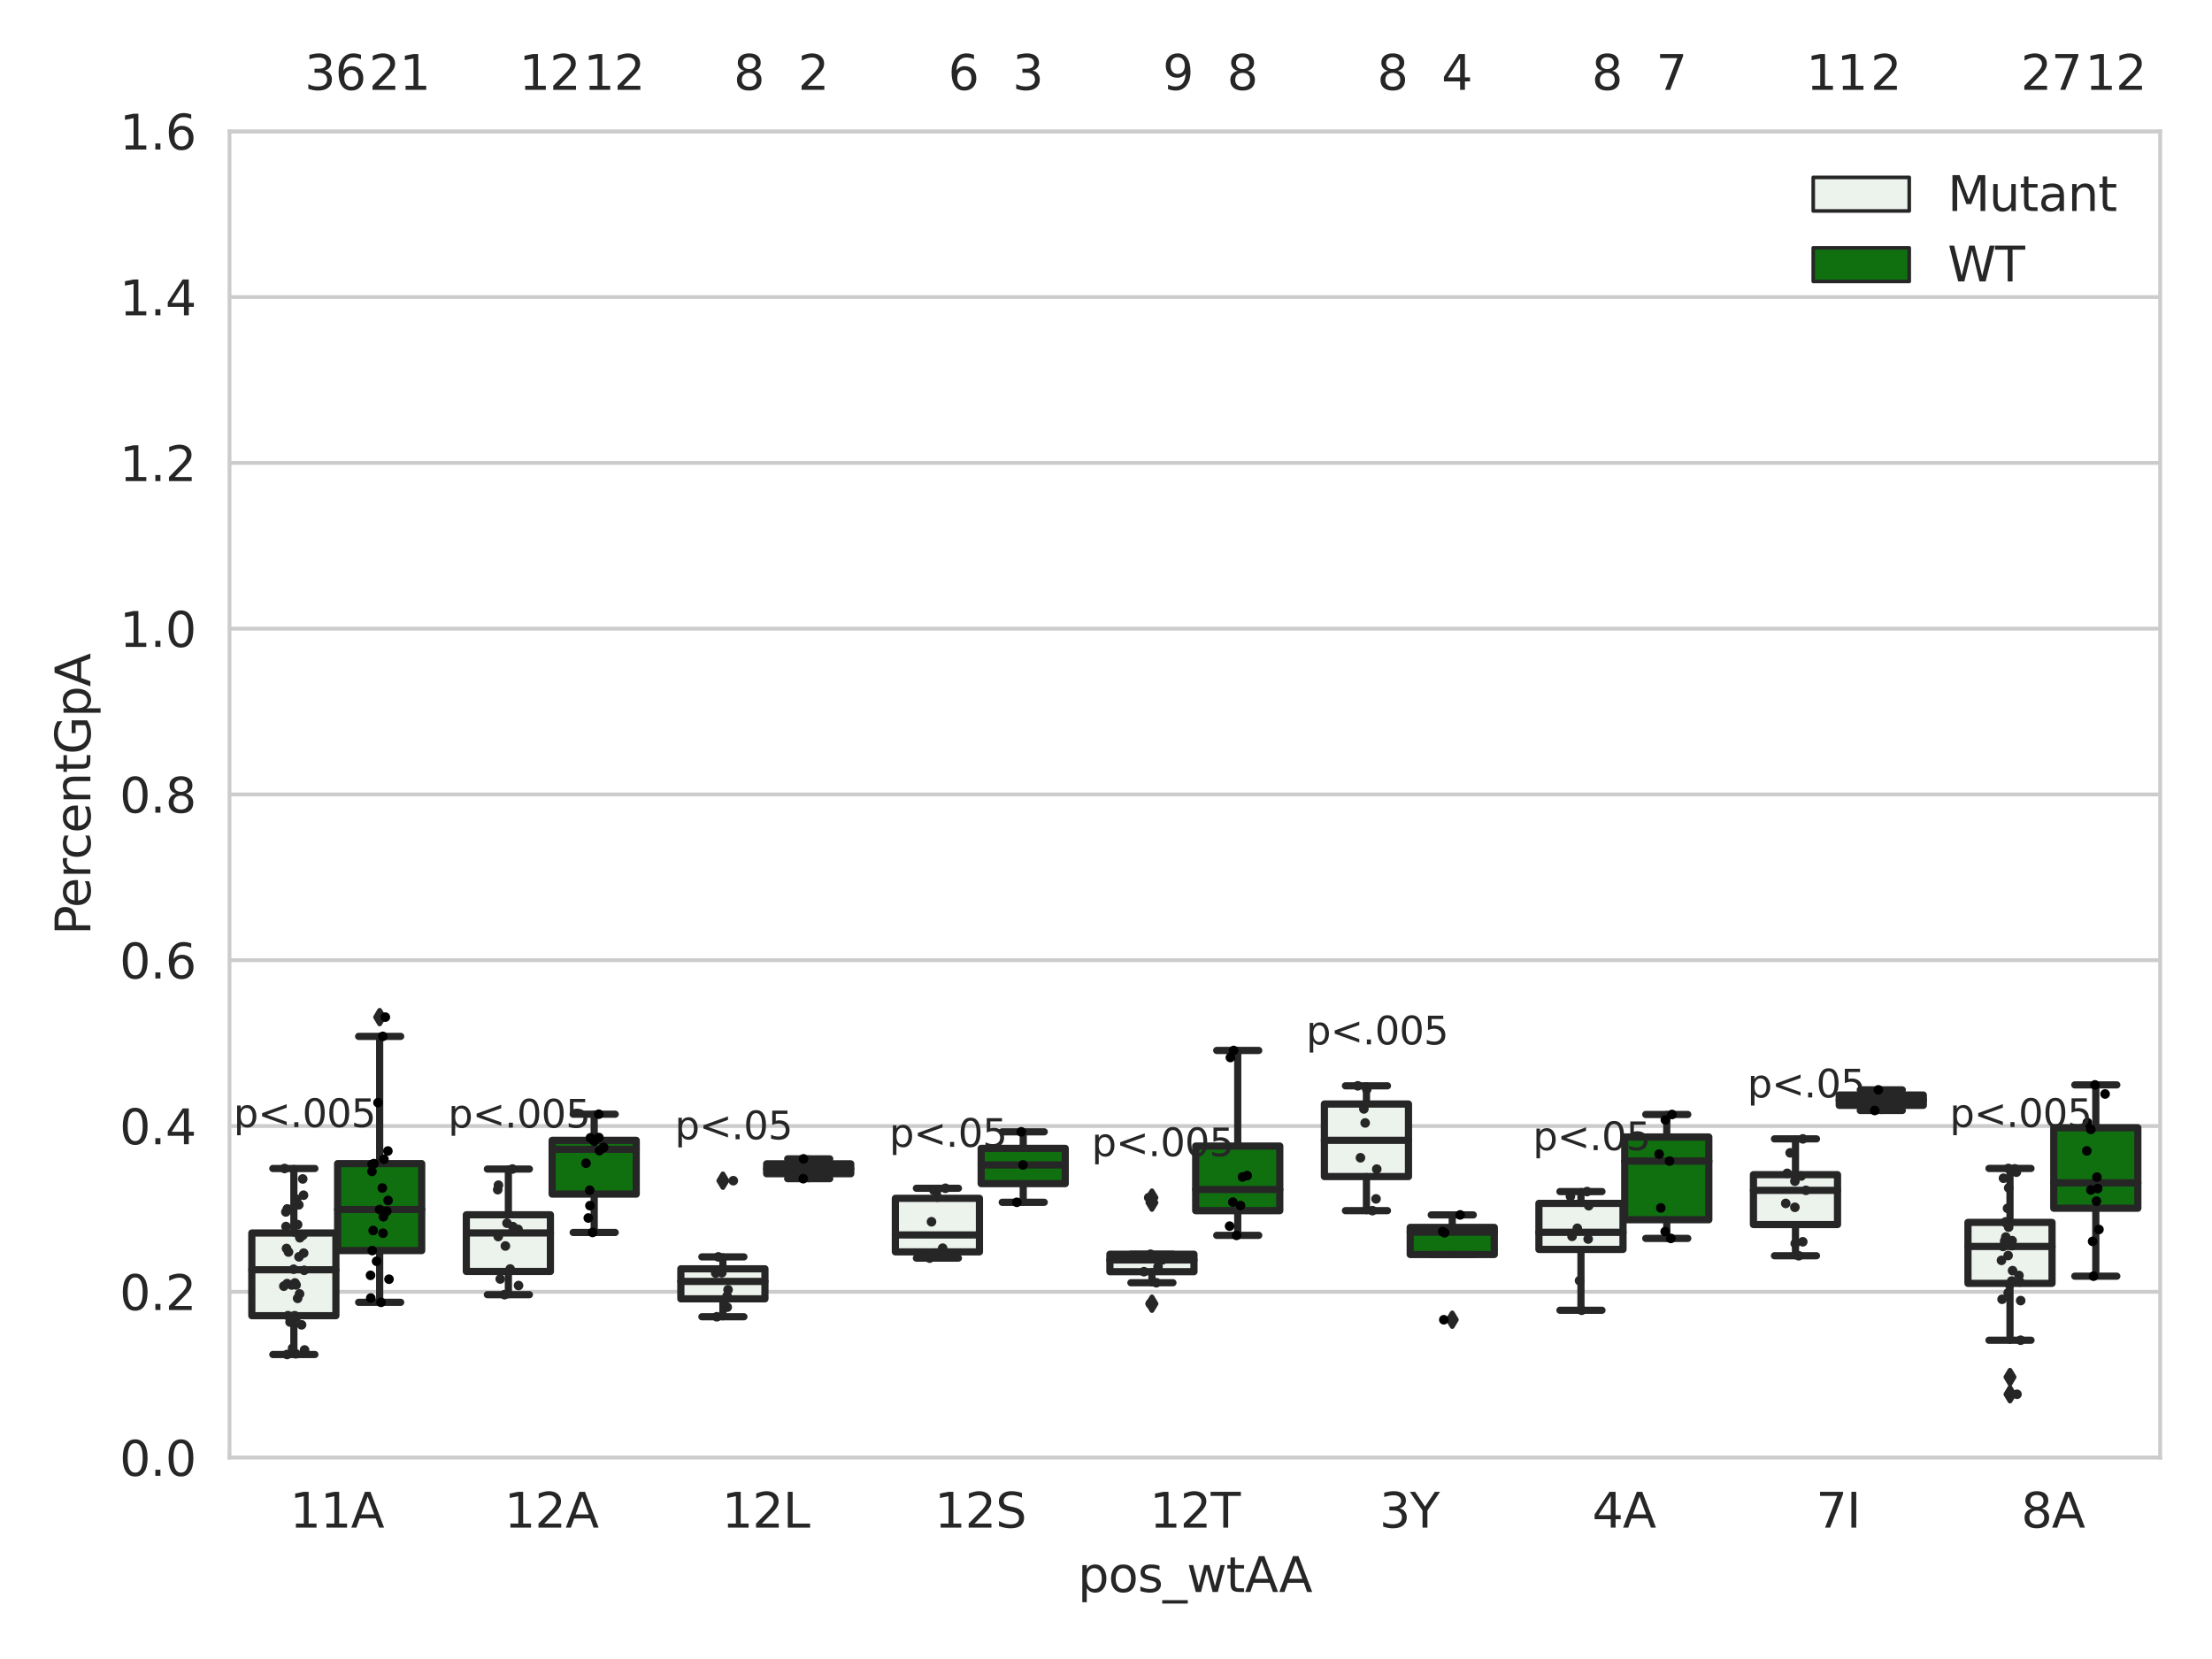 <?xml version="1.0" encoding="utf-8" standalone="no"?>
<!DOCTYPE svg PUBLIC "-//W3C//DTD SVG 1.1//EN"
  "http://www.w3.org/Graphics/SVG/1.1/DTD/svg11.dtd">
<svg xmlns:xlink="http://www.w3.org/1999/xlink" width="460.8pt" height="345.6pt" viewBox="0 0 460.8 345.6" xmlns="http://www.w3.org/2000/svg" version="1.1">
 <defs>
  <style type="text/css">*{stroke-linejoin: round; stroke-linecap: butt}</style>
 </defs>
 <g id="figure_1">
  <g id="patch_1">
   <path d="M 0 345.6 
L 460.8 345.6 
L 460.8 0 
L 0 0 
z
" style="fill: #ffffff"/>
  </g>
  <g id="axes_1">
   <g id="patch_2">
    <path d="M 47.81 303.64 
L 450 303.64 
L 450 27.354 
L 47.81 27.354 
z
" style="fill: #ffffff"/>
   </g>
   <g id="matplotlib.axis_1">
    <g id="xtick_1">
     <g id="text_1">
      <!-- 11A -->
      <g style="fill: #262626" transform="translate(60.371 318.238)scale(0.1 -0.1)">
       <defs>
        <path id="DejaVuSans-31" d="M 794 531 
L 1825 531 
L 1825 4091 
L 703 3866 
L 703 4441 
L 1819 4666 
L 2450 4666 
L 2450 531 
L 3481 531 
L 3481 0 
L 794 0 
L 794 531 
z
" transform="scale(0.016)"/>
        <path id="DejaVuSans-41" d="M 2188 4044 
L 1331 1722 
L 3047 1722 
L 2188 4044 
z
M 1831 4666 
L 2547 4666 
L 4325 0 
L 3669 0 
L 3244 1197 
L 1141 1197 
L 716 0 
L 50 0 
L 1831 4666 
z
" transform="scale(0.016)"/>
       </defs>
       <use xlink:href="#DejaVuSans-31"/>
       <use xlink:href="#DejaVuSans-31" x="63.623"/>
       <use xlink:href="#DejaVuSans-41" x="127.246"/>
      </g>
     </g>
    </g>
    <g id="xtick_2">
     <g id="text_2">
      <!-- 12A -->
      <g style="fill: #262626" transform="translate(105.059 318.238)scale(0.1 -0.1)">
       <defs>
        <path id="DejaVuSans-32" d="M 1228 531 
L 3431 531 
L 3431 0 
L 469 0 
L 469 531 
Q 828 903 1448 1529 
Q 2069 2156 2228 2338 
Q 2531 2678 2651 2914 
Q 2772 3150 2772 3378 
Q 2772 3750 2511 3984 
Q 2250 4219 1831 4219 
Q 1534 4219 1204 4116 
Q 875 4013 500 3803 
L 500 4441 
Q 881 4594 1212 4672 
Q 1544 4750 1819 4750 
Q 2544 4750 2975 4387 
Q 3406 4025 3406 3419 
Q 3406 3131 3298 2873 
Q 3191 2616 2906 2266 
Q 2828 2175 2409 1742 
Q 1991 1309 1228 531 
z
" transform="scale(0.016)"/>
       </defs>
       <use xlink:href="#DejaVuSans-31"/>
       <use xlink:href="#DejaVuSans-32" x="63.623"/>
       <use xlink:href="#DejaVuSans-41" x="127.246"/>
      </g>
     </g>
    </g>
    <g id="xtick_3">
     <g id="text_3">
      <!-- 12L -->
      <g style="fill: #262626" transform="translate(150.381 318.238)scale(0.1 -0.1)">
       <defs>
        <path id="DejaVuSans-4c" d="M 628 4666 
L 1259 4666 
L 1259 531 
L 3531 531 
L 3531 0 
L 628 0 
L 628 4666 
z
" transform="scale(0.016)"/>
       </defs>
       <use xlink:href="#DejaVuSans-31"/>
       <use xlink:href="#DejaVuSans-32" x="63.623"/>
       <use xlink:href="#DejaVuSans-4c" x="127.246"/>
      </g>
     </g>
    </g>
    <g id="xtick_4">
     <g id="text_4">
      <!-- 12S -->
      <g style="fill: #262626" transform="translate(194.681 318.238)scale(0.1 -0.1)">
       <defs>
        <path id="DejaVuSans-53" d="M 3425 4513 
L 3425 3897 
Q 3066 4069 2747 4153 
Q 2428 4238 2131 4238 
Q 1616 4238 1336 4038 
Q 1056 3838 1056 3469 
Q 1056 3159 1242 3001 
Q 1428 2844 1947 2747 
L 2328 2669 
Q 3034 2534 3370 2195 
Q 3706 1856 3706 1288 
Q 3706 609 3251 259 
Q 2797 -91 1919 -91 
Q 1588 -91 1214 -16 
Q 841 59 441 206 
L 441 856 
Q 825 641 1194 531 
Q 1563 422 1919 422 
Q 2459 422 2753 634 
Q 3047 847 3047 1241 
Q 3047 1584 2836 1778 
Q 2625 1972 2144 2069 
L 1759 2144 
Q 1053 2284 737 2584 
Q 422 2884 422 3419 
Q 422 4038 858 4394 
Q 1294 4750 2059 4750 
Q 2388 4750 2728 4690 
Q 3069 4631 3425 4513 
z
" transform="scale(0.016)"/>
       </defs>
       <use xlink:href="#DejaVuSans-31"/>
       <use xlink:href="#DejaVuSans-32" x="63.623"/>
       <use xlink:href="#DejaVuSans-53" x="127.246"/>
      </g>
     </g>
    </g>
    <g id="xtick_5">
     <g id="text_5">
      <!-- 12T -->
      <g style="fill: #262626" transform="translate(239.489 318.238)scale(0.1 -0.1)">
       <defs>
        <path id="DejaVuSans-54" d="M -19 4666 
L 3928 4666 
L 3928 4134 
L 2272 4134 
L 2272 0 
L 1638 0 
L 1638 4134 
L -19 4134 
L -19 4666 
z
" transform="scale(0.016)"/>
       </defs>
       <use xlink:href="#DejaVuSans-31"/>
       <use xlink:href="#DejaVuSans-32" x="63.623"/>
       <use xlink:href="#DejaVuSans-54" x="127.246"/>
      </g>
     </g>
    </g>
    <g id="xtick_6">
     <g id="text_6">
      <!-- 3Y -->
      <g style="fill: #262626" transform="translate(287.358 318.238)scale(0.1 -0.1)">
       <defs>
        <path id="DejaVuSans-33" d="M 2597 2516 
Q 3050 2419 3304 2112 
Q 3559 1806 3559 1356 
Q 3559 666 3084 287 
Q 2609 -91 1734 -91 
Q 1441 -91 1130 -33 
Q 819 25 488 141 
L 488 750 
Q 750 597 1062 519 
Q 1375 441 1716 441 
Q 2309 441 2620 675 
Q 2931 909 2931 1356 
Q 2931 1769 2642 2001 
Q 2353 2234 1838 2234 
L 1294 2234 
L 1294 2753 
L 1863 2753 
Q 2328 2753 2575 2939 
Q 2822 3125 2822 3475 
Q 2822 3834 2567 4026 
Q 2313 4219 1838 4219 
Q 1578 4219 1281 4162 
Q 984 4106 628 3988 
L 628 4550 
Q 988 4650 1302 4700 
Q 1616 4750 1894 4750 
Q 2613 4750 3031 4423 
Q 3450 4097 3450 3541 
Q 3450 3153 3228 2886 
Q 3006 2619 2597 2516 
z
" transform="scale(0.016)"/>
        <path id="DejaVuSans-59" d="M -13 4666 
L 666 4666 
L 1959 2747 
L 3244 4666 
L 3922 4666 
L 2272 2222 
L 2272 0 
L 1638 0 
L 1638 2222 
L -13 4666 
z
" transform="scale(0.016)"/>
       </defs>
       <use xlink:href="#DejaVuSans-33"/>
       <use xlink:href="#DejaVuSans-59" x="63.623"/>
      </g>
     </g>
    </g>
    <g id="xtick_7">
     <g id="text_7">
      <!-- 4A -->
      <g style="fill: #262626" transform="translate(331.679 318.238)scale(0.1 -0.1)">
       <defs>
        <path id="DejaVuSans-34" d="M 2419 4116 
L 825 1625 
L 2419 1625 
L 2419 4116 
z
M 2253 4666 
L 3047 4666 
L 3047 1625 
L 3713 1625 
L 3713 1100 
L 3047 1100 
L 3047 0 
L 2419 0 
L 2419 1100 
L 313 1100 
L 313 1709 
L 2253 4666 
z
" transform="scale(0.016)"/>
       </defs>
       <use xlink:href="#DejaVuSans-34"/>
       <use xlink:href="#DejaVuSans-41" x="63.623"/>
      </g>
     </g>
    </g>
    <g id="xtick_8">
     <g id="text_8">
      <!-- 7I -->
      <g style="fill: #262626" transform="translate(378.312 318.238)scale(0.1 -0.1)">
       <defs>
        <path id="DejaVuSans-37" d="M 525 4666 
L 3525 4666 
L 3525 4397 
L 1831 0 
L 1172 0 
L 2766 4134 
L 525 4134 
L 525 4666 
z
" transform="scale(0.016)"/>
        <path id="DejaVuSans-49" d="M 628 4666 
L 1259 4666 
L 1259 0 
L 628 0 
L 628 4666 
z
" transform="scale(0.016)"/>
       </defs>
       <use xlink:href="#DejaVuSans-37"/>
       <use xlink:href="#DejaVuSans-49" x="63.623"/>
      </g>
     </g>
    </g>
    <g id="xtick_9">
     <g id="text_9">
      <!-- 8A -->
      <g style="fill: #262626" transform="translate(421.055 318.238)scale(0.1 -0.1)">
       <defs>
        <path id="DejaVuSans-38" d="M 2034 2216 
Q 1584 2216 1326 1975 
Q 1069 1734 1069 1313 
Q 1069 891 1326 650 
Q 1584 409 2034 409 
Q 2484 409 2743 651 
Q 3003 894 3003 1313 
Q 3003 1734 2745 1975 
Q 2488 2216 2034 2216 
z
M 1403 2484 
Q 997 2584 770 2862 
Q 544 3141 544 3541 
Q 544 4100 942 4425 
Q 1341 4750 2034 4750 
Q 2731 4750 3128 4425 
Q 3525 4100 3525 3541 
Q 3525 3141 3298 2862 
Q 3072 2584 2669 2484 
Q 3125 2378 3379 2068 
Q 3634 1759 3634 1313 
Q 3634 634 3220 271 
Q 2806 -91 2034 -91 
Q 1263 -91 848 271 
Q 434 634 434 1313 
Q 434 1759 690 2068 
Q 947 2378 1403 2484 
z
M 1172 3481 
Q 1172 3119 1398 2916 
Q 1625 2713 2034 2713 
Q 2441 2713 2670 2916 
Q 2900 3119 2900 3481 
Q 2900 3844 2670 4047 
Q 2441 4250 2034 4250 
Q 1625 4250 1398 4047 
Q 1172 3844 1172 3481 
z
" transform="scale(0.016)"/>
       </defs>
       <use xlink:href="#DejaVuSans-38"/>
       <use xlink:href="#DejaVuSans-41" x="63.623"/>
      </g>
     </g>
    </g>
    <g id="text_10">
     <!-- pos_wtAA -->
     <g style="fill: #262626" transform="translate(224.539 331.638)scale(0.1 -0.1)">
      <defs>
       <path id="DejaVuSans-70" d="M 1159 525 
L 1159 -1331 
L 581 -1331 
L 581 3500 
L 1159 3500 
L 1159 2969 
Q 1341 3281 1617 3432 
Q 1894 3584 2278 3584 
Q 2916 3584 3314 3078 
Q 3713 2572 3713 1747 
Q 3713 922 3314 415 
Q 2916 -91 2278 -91 
Q 1894 -91 1617 61 
Q 1341 213 1159 525 
z
M 3116 1747 
Q 3116 2381 2855 2742 
Q 2594 3103 2138 3103 
Q 1681 3103 1420 2742 
Q 1159 2381 1159 1747 
Q 1159 1113 1420 752 
Q 1681 391 2138 391 
Q 2594 391 2855 752 
Q 3116 1113 3116 1747 
z
" transform="scale(0.016)"/>
       <path id="DejaVuSans-6f" d="M 1959 3097 
Q 1497 3097 1228 2736 
Q 959 2375 959 1747 
Q 959 1119 1226 758 
Q 1494 397 1959 397 
Q 2419 397 2687 759 
Q 2956 1122 2956 1747 
Q 2956 2369 2687 2733 
Q 2419 3097 1959 3097 
z
M 1959 3584 
Q 2709 3584 3137 3096 
Q 3566 2609 3566 1747 
Q 3566 888 3137 398 
Q 2709 -91 1959 -91 
Q 1206 -91 779 398 
Q 353 888 353 1747 
Q 353 2609 779 3096 
Q 1206 3584 1959 3584 
z
" transform="scale(0.016)"/>
       <path id="DejaVuSans-73" d="M 2834 3397 
L 2834 2853 
Q 2591 2978 2328 3040 
Q 2066 3103 1784 3103 
Q 1356 3103 1142 2972 
Q 928 2841 928 2578 
Q 928 2378 1081 2264 
Q 1234 2150 1697 2047 
L 1894 2003 
Q 2506 1872 2764 1633 
Q 3022 1394 3022 966 
Q 3022 478 2636 193 
Q 2250 -91 1575 -91 
Q 1294 -91 989 -36 
Q 684 19 347 128 
L 347 722 
Q 666 556 975 473 
Q 1284 391 1588 391 
Q 1994 391 2212 530 
Q 2431 669 2431 922 
Q 2431 1156 2273 1281 
Q 2116 1406 1581 1522 
L 1381 1569 
Q 847 1681 609 1914 
Q 372 2147 372 2553 
Q 372 3047 722 3315 
Q 1072 3584 1716 3584 
Q 2034 3584 2315 3537 
Q 2597 3491 2834 3397 
z
" transform="scale(0.016)"/>
       <path id="DejaVuSans-5f" d="M 3263 -1063 
L 3263 -1509 
L -63 -1509 
L -63 -1063 
L 3263 -1063 
z
" transform="scale(0.016)"/>
       <path id="DejaVuSans-77" d="M 269 3500 
L 844 3500 
L 1563 769 
L 2278 3500 
L 2956 3500 
L 3675 769 
L 4391 3500 
L 4966 3500 
L 4050 0 
L 3372 0 
L 2619 2869 
L 1863 0 
L 1184 0 
L 269 3500 
z
" transform="scale(0.016)"/>
       <path id="DejaVuSans-74" d="M 1172 4494 
L 1172 3500 
L 2356 3500 
L 2356 3053 
L 1172 3053 
L 1172 1153 
Q 1172 725 1289 603 
Q 1406 481 1766 481 
L 2356 481 
L 2356 0 
L 1766 0 
Q 1100 0 847 248 
Q 594 497 594 1153 
L 594 3053 
L 172 3053 
L 172 3500 
L 594 3500 
L 594 4494 
L 1172 4494 
z
" transform="scale(0.016)"/>
      </defs>
      <use xlink:href="#DejaVuSans-70"/>
      <use xlink:href="#DejaVuSans-6f" x="63.477"/>
      <use xlink:href="#DejaVuSans-73" x="124.658"/>
      <use xlink:href="#DejaVuSans-5f" x="176.758"/>
      <use xlink:href="#DejaVuSans-77" x="226.758"/>
      <use xlink:href="#DejaVuSans-74" x="308.545"/>
      <use xlink:href="#DejaVuSans-41" x="347.754"/>
      <use xlink:href="#DejaVuSans-41" x="418.912"/>
     </g>
    </g>
   </g>
   <g id="matplotlib.axis_2">
    <g id="ytick_1">
     <g id="line2d_1">
      <path d="M 47.81 303.64 
L 450 303.64 
" clip-path="url(#p10279f2c33)" style="fill: none; stroke: #cccccc; stroke-width: 0.8; stroke-linecap: round"/>
     </g>
     <g id="text_11">
      <!-- 0.0 -->
      <g style="fill: #262626" transform="translate(24.907 307.439)scale(0.1 -0.1)">
       <defs>
        <path id="DejaVuSans-30" d="M 2034 4250 
Q 1547 4250 1301 3770 
Q 1056 3291 1056 2328 
Q 1056 1369 1301 889 
Q 1547 409 2034 409 
Q 2525 409 2770 889 
Q 3016 1369 3016 2328 
Q 3016 3291 2770 3770 
Q 2525 4250 2034 4250 
z
M 2034 4750 
Q 2819 4750 3233 4129 
Q 3647 3509 3647 2328 
Q 3647 1150 3233 529 
Q 2819 -91 2034 -91 
Q 1250 -91 836 529 
Q 422 1150 422 2328 
Q 422 3509 836 4129 
Q 1250 4750 2034 4750 
z
" transform="scale(0.016)"/>
        <path id="DejaVuSans-2e" d="M 684 794 
L 1344 794 
L 1344 0 
L 684 0 
L 684 794 
z
" transform="scale(0.016)"/>
       </defs>
       <use xlink:href="#DejaVuSans-30"/>
       <use xlink:href="#DejaVuSans-2e" x="63.623"/>
       <use xlink:href="#DejaVuSans-30" x="95.41"/>
      </g>
     </g>
    </g>
    <g id="ytick_2">
     <g id="line2d_2">
      <path d="M 47.81 269.104 
L 450 269.104 
" clip-path="url(#p10279f2c33)" style="fill: none; stroke: #cccccc; stroke-width: 0.8; stroke-linecap: round"/>
     </g>
     <g id="text_12">
      <!-- 0.2 -->
      <g style="fill: #262626" transform="translate(24.907 272.903)scale(0.1 -0.1)">
       <use xlink:href="#DejaVuSans-30"/>
       <use xlink:href="#DejaVuSans-2e" x="63.623"/>
       <use xlink:href="#DejaVuSans-32" x="95.41"/>
      </g>
     </g>
    </g>
    <g id="ytick_3">
     <g id="line2d_3">
      <path d="M 47.81 234.568 
L 450 234.568 
" clip-path="url(#p10279f2c33)" style="fill: none; stroke: #cccccc; stroke-width: 0.8; stroke-linecap: round"/>
     </g>
     <g id="text_13">
      <!-- 0.4 -->
      <g style="fill: #262626" transform="translate(24.907 238.368)scale(0.1 -0.1)">
       <use xlink:href="#DejaVuSans-30"/>
       <use xlink:href="#DejaVuSans-2e" x="63.623"/>
       <use xlink:href="#DejaVuSans-34" x="95.41"/>
      </g>
     </g>
    </g>
    <g id="ytick_4">
     <g id="line2d_4">
      <path d="M 47.81 200.033 
L 450 200.033 
" clip-path="url(#p10279f2c33)" style="fill: none; stroke: #cccccc; stroke-width: 0.8; stroke-linecap: round"/>
     </g>
     <g id="text_14">
      <!-- 0.6 -->
      <g style="fill: #262626" transform="translate(24.907 203.832)scale(0.1 -0.1)">
       <defs>
        <path id="DejaVuSans-36" d="M 2113 2584 
Q 1688 2584 1439 2293 
Q 1191 2003 1191 1497 
Q 1191 994 1439 701 
Q 1688 409 2113 409 
Q 2538 409 2786 701 
Q 3034 994 3034 1497 
Q 3034 2003 2786 2293 
Q 2538 2584 2113 2584 
z
M 3366 4563 
L 3366 3988 
Q 3128 4100 2886 4159 
Q 2644 4219 2406 4219 
Q 1781 4219 1451 3797 
Q 1122 3375 1075 2522 
Q 1259 2794 1537 2939 
Q 1816 3084 2150 3084 
Q 2853 3084 3261 2657 
Q 3669 2231 3669 1497 
Q 3669 778 3244 343 
Q 2819 -91 2113 -91 
Q 1303 -91 875 529 
Q 447 1150 447 2328 
Q 447 3434 972 4092 
Q 1497 4750 2381 4750 
Q 2619 4750 2861 4703 
Q 3103 4656 3366 4563 
z
" transform="scale(0.016)"/>
       </defs>
       <use xlink:href="#DejaVuSans-30"/>
       <use xlink:href="#DejaVuSans-2e" x="63.623"/>
       <use xlink:href="#DejaVuSans-36" x="95.41"/>
      </g>
     </g>
    </g>
    <g id="ytick_5">
     <g id="line2d_5">
      <path d="M 47.81 165.497 
L 450 165.497 
" clip-path="url(#p10279f2c33)" style="fill: none; stroke: #cccccc; stroke-width: 0.8; stroke-linecap: round"/>
     </g>
     <g id="text_15">
      <!-- 0.8 -->
      <g style="fill: #262626" transform="translate(24.907 169.296)scale(0.1 -0.1)">
       <use xlink:href="#DejaVuSans-30"/>
       <use xlink:href="#DejaVuSans-2e" x="63.623"/>
       <use xlink:href="#DejaVuSans-38" x="95.41"/>
      </g>
     </g>
    </g>
    <g id="ytick_6">
     <g id="line2d_6">
      <path d="M 47.81 130.961 
L 450 130.961 
" clip-path="url(#p10279f2c33)" style="fill: none; stroke: #cccccc; stroke-width: 0.8; stroke-linecap: round"/>
     </g>
     <g id="text_16">
      <!-- 1.0 -->
      <g style="fill: #262626" transform="translate(24.907 134.76)scale(0.1 -0.1)">
       <use xlink:href="#DejaVuSans-31"/>
       <use xlink:href="#DejaVuSans-2e" x="63.623"/>
       <use xlink:href="#DejaVuSans-30" x="95.41"/>
      </g>
     </g>
    </g>
    <g id="ytick_7">
     <g id="line2d_7">
      <path d="M 47.81 96.425 
L 450 96.425 
" clip-path="url(#p10279f2c33)" style="fill: none; stroke: #cccccc; stroke-width: 0.8; stroke-linecap: round"/>
     </g>
     <g id="text_17">
      <!-- 1.2 -->
      <g style="fill: #262626" transform="translate(24.907 100.225)scale(0.1 -0.1)">
       <use xlink:href="#DejaVuSans-31"/>
       <use xlink:href="#DejaVuSans-2e" x="63.623"/>
       <use xlink:href="#DejaVuSans-32" x="95.41"/>
      </g>
     </g>
    </g>
    <g id="ytick_8">
     <g id="line2d_8">
      <path d="M 47.81 61.89 
L 450 61.89 
" clip-path="url(#p10279f2c33)" style="fill: none; stroke: #cccccc; stroke-width: 0.8; stroke-linecap: round"/>
     </g>
     <g id="text_18">
      <!-- 1.4 -->
      <g style="fill: #262626" transform="translate(24.907 65.689)scale(0.1 -0.1)">
       <use xlink:href="#DejaVuSans-31"/>
       <use xlink:href="#DejaVuSans-2e" x="63.623"/>
       <use xlink:href="#DejaVuSans-34" x="95.41"/>
      </g>
     </g>
    </g>
    <g id="ytick_9">
     <g id="line2d_9">
      <path d="M 47.81 27.354 
L 450 27.354 
" clip-path="url(#p10279f2c33)" style="fill: none; stroke: #cccccc; stroke-width: 0.8; stroke-linecap: round"/>
     </g>
     <g id="text_19">
      <!-- 1.6 -->
      <g style="fill: #262626" transform="translate(24.907 31.153)scale(0.1 -0.1)">
       <use xlink:href="#DejaVuSans-31"/>
       <use xlink:href="#DejaVuSans-2e" x="63.623"/>
       <use xlink:href="#DejaVuSans-36" x="95.41"/>
      </g>
     </g>
    </g>
    <g id="text_20">
     <!-- PercentGpA -->
     <g style="fill: #262626" transform="translate(18.827 194.774)rotate(-90)scale(0.1 -0.1)">
      <defs>
       <path id="DejaVuSans-50" d="M 1259 4147 
L 1259 2394 
L 2053 2394 
Q 2494 2394 2734 2622 
Q 2975 2850 2975 3272 
Q 2975 3691 2734 3919 
Q 2494 4147 2053 4147 
L 1259 4147 
z
M 628 4666 
L 2053 4666 
Q 2838 4666 3239 4311 
Q 3641 3956 3641 3272 
Q 3641 2581 3239 2228 
Q 2838 1875 2053 1875 
L 1259 1875 
L 1259 0 
L 628 0 
L 628 4666 
z
" transform="scale(0.016)"/>
       <path id="DejaVuSans-65" d="M 3597 1894 
L 3597 1613 
L 953 1613 
Q 991 1019 1311 708 
Q 1631 397 2203 397 
Q 2534 397 2845 478 
Q 3156 559 3463 722 
L 3463 178 
Q 3153 47 2828 -22 
Q 2503 -91 2169 -91 
Q 1331 -91 842 396 
Q 353 884 353 1716 
Q 353 2575 817 3079 
Q 1281 3584 2069 3584 
Q 2775 3584 3186 3129 
Q 3597 2675 3597 1894 
z
M 3022 2063 
Q 3016 2534 2758 2815 
Q 2500 3097 2075 3097 
Q 1594 3097 1305 2825 
Q 1016 2553 972 2059 
L 3022 2063 
z
" transform="scale(0.016)"/>
       <path id="DejaVuSans-72" d="M 2631 2963 
Q 2534 3019 2420 3045 
Q 2306 3072 2169 3072 
Q 1681 3072 1420 2755 
Q 1159 2438 1159 1844 
L 1159 0 
L 581 0 
L 581 3500 
L 1159 3500 
L 1159 2956 
Q 1341 3275 1631 3429 
Q 1922 3584 2338 3584 
Q 2397 3584 2469 3576 
Q 2541 3569 2628 3553 
L 2631 2963 
z
" transform="scale(0.016)"/>
       <path id="DejaVuSans-63" d="M 3122 3366 
L 3122 2828 
Q 2878 2963 2633 3030 
Q 2388 3097 2138 3097 
Q 1578 3097 1268 2742 
Q 959 2388 959 1747 
Q 959 1106 1268 751 
Q 1578 397 2138 397 
Q 2388 397 2633 464 
Q 2878 531 3122 666 
L 3122 134 
Q 2881 22 2623 -34 
Q 2366 -91 2075 -91 
Q 1284 -91 818 406 
Q 353 903 353 1747 
Q 353 2603 823 3093 
Q 1294 3584 2113 3584 
Q 2378 3584 2631 3529 
Q 2884 3475 3122 3366 
z
" transform="scale(0.016)"/>
       <path id="DejaVuSans-6e" d="M 3513 2113 
L 3513 0 
L 2938 0 
L 2938 2094 
Q 2938 2591 2744 2837 
Q 2550 3084 2163 3084 
Q 1697 3084 1428 2787 
Q 1159 2491 1159 1978 
L 1159 0 
L 581 0 
L 581 3500 
L 1159 3500 
L 1159 2956 
Q 1366 3272 1645 3428 
Q 1925 3584 2291 3584 
Q 2894 3584 3203 3211 
Q 3513 2838 3513 2113 
z
" transform="scale(0.016)"/>
       <path id="DejaVuSans-47" d="M 3809 666 
L 3809 1919 
L 2778 1919 
L 2778 2438 
L 4434 2438 
L 4434 434 
Q 4069 175 3628 42 
Q 3188 -91 2688 -91 
Q 1594 -91 976 548 
Q 359 1188 359 2328 
Q 359 3472 976 4111 
Q 1594 4750 2688 4750 
Q 3144 4750 3555 4637 
Q 3966 4525 4313 4306 
L 4313 3634 
Q 3963 3931 3569 4081 
Q 3175 4231 2741 4231 
Q 1884 4231 1454 3753 
Q 1025 3275 1025 2328 
Q 1025 1384 1454 906 
Q 1884 428 2741 428 
Q 3075 428 3337 486 
Q 3600 544 3809 666 
z
" transform="scale(0.016)"/>
      </defs>
      <use xlink:href="#DejaVuSans-50"/>
      <use xlink:href="#DejaVuSans-65" x="56.678"/>
      <use xlink:href="#DejaVuSans-72" x="118.201"/>
      <use xlink:href="#DejaVuSans-63" x="157.064"/>
      <use xlink:href="#DejaVuSans-65" x="212.045"/>
      <use xlink:href="#DejaVuSans-6e" x="273.568"/>
      <use xlink:href="#DejaVuSans-74" x="336.947"/>
      <use xlink:href="#DejaVuSans-47" x="376.156"/>
      <use xlink:href="#DejaVuSans-70" x="453.646"/>
      <use xlink:href="#DejaVuSans-41" x="517.123"/>
     </g>
    </g>
   </g>
   <g id="patch_3">
    <path d="M 52.458 274.082 
L 69.975 274.082 
L 69.975 256.857 
L 52.458 256.857 
L 52.458 274.082 
z
" clip-path="url(#p10279f2c33)" style="fill: #ecf2ec; stroke: #262626; stroke-width: 1.5; stroke-linejoin: miter"/>
   </g>
   <g id="patch_4">
    <path d="M 70.333 260.52 
L 87.85 260.52 
L 87.85 242.402 
L 70.333 242.402 
L 70.333 260.52 
z
" clip-path="url(#p10279f2c33)" style="fill: #107010; stroke: #262626; stroke-width: 1.5; stroke-linejoin: miter"/>
   </g>
   <g id="patch_5">
    <path d="M 97.145 264.872 
L 114.663 264.872 
L 114.663 253.064 
L 97.145 253.064 
L 97.145 264.872 
z
" clip-path="url(#p10279f2c33)" style="fill: #ecf2ec; stroke: #262626; stroke-width: 1.5; stroke-linejoin: miter"/>
   </g>
   <g id="patch_6">
    <path d="M 115.02 248.751 
L 132.538 248.751 
L 132.538 237.558 
L 115.02 237.558 
L 115.02 248.751 
z
" clip-path="url(#p10279f2c33)" style="fill: #107010; stroke: #262626; stroke-width: 1.5; stroke-linejoin: miter"/>
   </g>
   <g id="patch_7">
    <path d="M 141.833 270.574 
L 159.351 270.574 
L 159.351 264.313 
L 141.833 264.313 
L 141.833 270.574 
z
" clip-path="url(#p10279f2c33)" style="fill: #ecf2ec; stroke: #262626; stroke-width: 1.5; stroke-linejoin: miter"/>
   </g>
   <g id="patch_8">
    <path d="M 159.708 244.511 
L 177.226 244.511 
L 177.226 242.446 
L 159.708 242.446 
L 159.708 244.511 
z
" clip-path="url(#p10279f2c33)" style="fill: #107010; stroke: #262626; stroke-width: 1.5; stroke-linejoin: miter"/>
   </g>
   <g id="patch_9">
    <path d="M 186.521 260.787 
L 204.038 260.787 
L 204.038 249.634 
L 186.521 249.634 
L 186.521 260.787 
z
" clip-path="url(#p10279f2c33)" style="fill: #ecf2ec; stroke: #262626; stroke-width: 1.5; stroke-linejoin: miter"/>
   </g>
   <g id="patch_10">
    <path d="M 204.396 246.569 
L 221.914 246.569 
L 221.914 239.227 
L 204.396 239.227 
L 204.396 246.569 
z
" clip-path="url(#p10279f2c33)" style="fill: #107010; stroke: #262626; stroke-width: 1.5; stroke-linejoin: miter"/>
   </g>
   <g id="patch_11">
    <path d="M 231.209 264.916 
L 248.726 264.916 
L 248.726 261.276 
L 231.209 261.276 
L 231.209 264.916 
z
" clip-path="url(#p10279f2c33)" style="fill: #ecf2ec; stroke: #262626; stroke-width: 1.5; stroke-linejoin: miter"/>
   </g>
   <g id="patch_12">
    <path d="M 249.084 252.205 
L 266.601 252.205 
L 266.601 238.743 
L 249.084 238.743 
L 249.084 252.205 
z
" clip-path="url(#p10279f2c33)" style="fill: #107010; stroke: #262626; stroke-width: 1.5; stroke-linejoin: miter"/>
   </g>
   <g id="patch_13">
    <path d="M 275.896 245.1 
L 293.414 245.1 
L 293.414 229.989 
L 275.896 229.989 
L 275.896 245.1 
z
" clip-path="url(#p10279f2c33)" style="fill: #ecf2ec; stroke: #262626; stroke-width: 1.5; stroke-linejoin: miter"/>
   </g>
   <g id="patch_14">
    <path d="M 293.772 261.337 
L 311.289 261.337 
L 311.289 255.686 
L 293.772 255.686 
L 293.772 261.337 
z
" clip-path="url(#p10279f2c33)" style="fill: #107010; stroke: #262626; stroke-width: 1.5; stroke-linejoin: miter"/>
   </g>
   <g id="patch_15">
    <path d="M 320.584 260.278 
L 338.102 260.278 
L 338.102 250.684 
L 320.584 250.684 
L 320.584 260.278 
z
" clip-path="url(#p10279f2c33)" style="fill: #ecf2ec; stroke: #262626; stroke-width: 1.5; stroke-linejoin: miter"/>
   </g>
   <g id="patch_16">
    <path d="M 338.459 254.095 
L 355.977 254.095 
L 355.977 236.858 
L 338.459 236.858 
L 338.459 254.095 
z
" clip-path="url(#p10279f2c33)" style="fill: #107010; stroke: #262626; stroke-width: 1.5; stroke-linejoin: miter"/>
   </g>
   <g id="patch_17">
    <path d="M 365.272 255.094 
L 382.79 255.094 
L 382.79 244.705 
L 365.272 244.705 
L 365.272 255.094 
z
" clip-path="url(#p10279f2c33)" style="fill: #ecf2ec; stroke: #262626; stroke-width: 1.5; stroke-linejoin: miter"/>
   </g>
   <g id="patch_18">
    <path d="M 383.147 230.263 
L 400.665 230.263 
L 400.665 228.113 
L 383.147 228.113 
L 383.147 230.263 
z
" clip-path="url(#p10279f2c33)" style="fill: #107010; stroke: #262626; stroke-width: 1.5; stroke-linejoin: miter"/>
   </g>
   <g id="patch_19">
    <path d="M 409.96 267.346 
L 427.477 267.346 
L 427.477 254.649 
L 409.96 254.649 
L 409.96 267.346 
z
" clip-path="url(#p10279f2c33)" style="fill: #ecf2ec; stroke: #262626; stroke-width: 1.5; stroke-linejoin: miter"/>
   </g>
   <g id="patch_20">
    <path d="M 427.835 251.695 
L 445.352 251.695 
L 445.352 234.928 
L 427.835 234.928 
L 427.835 251.695 
z
" clip-path="url(#p10279f2c33)" style="fill: #107010; stroke: #262626; stroke-width: 1.5; stroke-linejoin: miter"/>
   </g>
   <g id="patch_21">
    <path d="M 70.154 303.64 
L 70.154 303.64 
L 70.154 303.64 
L 70.154 303.64 
z
" clip-path="url(#p10279f2c33)" style="fill: #ecf2ec; stroke: #262626; stroke-width: 0.75; stroke-linejoin: miter"/>
   </g>
   <g id="patch_22">
    <path d="M 70.154 303.64 
L 70.154 303.64 
L 70.154 303.64 
L 70.154 303.64 
z
" clip-path="url(#p10279f2c33)" style="fill: #107010; stroke: #262626; stroke-width: 0.75; stroke-linejoin: miter"/>
   </g>
   <g id="PathCollection_1"/>
   <g id="PathCollection_2"/>
   <g id="line2d_10">
    <path d="M 61.216 274.082 
L 61.216 282.167 
" clip-path="url(#p10279f2c33)" style="fill: none; stroke: #262626; stroke-width: 1.5; stroke-linecap: round"/>
   </g>
   <g id="line2d_11">
    <path d="M 61.216 256.857 
L 61.216 243.421 
" clip-path="url(#p10279f2c33)" style="fill: none; stroke: #262626; stroke-width: 1.5; stroke-linecap: round"/>
   </g>
   <g id="line2d_12">
    <path d="M 56.837 282.167 
L 65.596 282.167 
" clip-path="url(#p10279f2c33)" style="fill: none; stroke: #262626; stroke-width: 1.5; stroke-linecap: round"/>
   </g>
   <g id="line2d_13">
    <path d="M 56.837 243.421 
L 65.596 243.421 
" clip-path="url(#p10279f2c33)" style="fill: none; stroke: #262626; stroke-width: 1.5; stroke-linecap: round"/>
   </g>
   <g id="line2d_14"/>
   <g id="line2d_15">
    <path d="M 79.091 260.52 
L 79.091 271.298 
" clip-path="url(#p10279f2c33)" style="fill: none; stroke: #262626; stroke-width: 1.5; stroke-linecap: round"/>
   </g>
   <g id="line2d_16">
    <path d="M 79.091 242.402 
L 79.091 215.895 
" clip-path="url(#p10279f2c33)" style="fill: none; stroke: #262626; stroke-width: 1.5; stroke-linecap: round"/>
   </g>
   <g id="line2d_17">
    <path d="M 74.712 271.298 
L 83.471 271.298 
" clip-path="url(#p10279f2c33)" style="fill: none; stroke: #262626; stroke-width: 1.5; stroke-linecap: round"/>
   </g>
   <g id="line2d_18">
    <path d="M 74.712 215.895 
L 83.471 215.895 
" clip-path="url(#p10279f2c33)" style="fill: none; stroke: #262626; stroke-width: 1.5; stroke-linecap: round"/>
   </g>
   <g id="line2d_19">
    <defs>
     <path id="m449595f64c" d="M -0 1.414 
L 0.849 0 
L 0 -1.414 
L -0.849 -0 
z
" style="stroke: #262626; stroke-linejoin: miter"/>
    </defs>
    <g clip-path="url(#p10279f2c33)">
     <use xlink:href="#m449595f64c" x="79.091" y="211.887" style="fill: #262626; stroke: #262626; stroke-linejoin: miter"/>
    </g>
   </g>
   <g id="line2d_20">
    <path d="M 105.904 264.872 
L 105.904 269.704 
" clip-path="url(#p10279f2c33)" style="fill: none; stroke: #262626; stroke-width: 1.5; stroke-linecap: round"/>
   </g>
   <g id="line2d_21">
    <path d="M 105.904 253.064 
L 105.904 243.531 
" clip-path="url(#p10279f2c33)" style="fill: none; stroke: #262626; stroke-width: 1.5; stroke-linecap: round"/>
   </g>
   <g id="line2d_22">
    <path d="M 101.525 269.704 
L 110.284 269.704 
" clip-path="url(#p10279f2c33)" style="fill: none; stroke: #262626; stroke-width: 1.5; stroke-linecap: round"/>
   </g>
   <g id="line2d_23">
    <path d="M 101.525 243.531 
L 110.284 243.531 
" clip-path="url(#p10279f2c33)" style="fill: none; stroke: #262626; stroke-width: 1.5; stroke-linecap: round"/>
   </g>
   <g id="line2d_24"/>
   <g id="line2d_25">
    <path d="M 123.779 248.751 
L 123.779 256.743 
" clip-path="url(#p10279f2c33)" style="fill: none; stroke: #262626; stroke-width: 1.5; stroke-linecap: round"/>
   </g>
   <g id="line2d_26">
    <path d="M 123.779 237.558 
L 123.779 232.109 
" clip-path="url(#p10279f2c33)" style="fill: none; stroke: #262626; stroke-width: 1.5; stroke-linecap: round"/>
   </g>
   <g id="line2d_27">
    <path d="M 119.4 256.743 
L 128.159 256.743 
" clip-path="url(#p10279f2c33)" style="fill: none; stroke: #262626; stroke-width: 1.5; stroke-linecap: round"/>
   </g>
   <g id="line2d_28">
    <path d="M 119.4 232.109 
L 128.159 232.109 
" clip-path="url(#p10279f2c33)" style="fill: none; stroke: #262626; stroke-width: 1.5; stroke-linecap: round"/>
   </g>
   <g id="line2d_29"/>
   <g id="line2d_30">
    <path d="M 150.592 270.574 
L 150.592 274.304 
" clip-path="url(#p10279f2c33)" style="fill: none; stroke: #262626; stroke-width: 1.5; stroke-linecap: round"/>
   </g>
   <g id="line2d_31">
    <path d="M 150.592 264.313 
L 150.592 261.833 
" clip-path="url(#p10279f2c33)" style="fill: none; stroke: #262626; stroke-width: 1.5; stroke-linecap: round"/>
   </g>
   <g id="line2d_32">
    <path d="M 146.212 274.304 
L 154.971 274.304 
" clip-path="url(#p10279f2c33)" style="fill: none; stroke: #262626; stroke-width: 1.5; stroke-linecap: round"/>
   </g>
   <g id="line2d_33">
    <path d="M 146.212 261.833 
L 154.971 261.833 
" clip-path="url(#p10279f2c33)" style="fill: none; stroke: #262626; stroke-width: 1.5; stroke-linecap: round"/>
   </g>
   <g id="line2d_34">
    <g clip-path="url(#p10279f2c33)">
     <use xlink:href="#m449595f64c" x="150.592" y="245.961" style="fill: #262626; stroke: #262626; stroke-linejoin: miter"/>
    </g>
   </g>
   <g id="line2d_35">
    <path d="M 168.467 244.511 
L 168.467 245.544 
" clip-path="url(#p10279f2c33)" style="fill: none; stroke: #262626; stroke-width: 1.5; stroke-linecap: round"/>
   </g>
   <g id="line2d_36">
    <path d="M 168.467 242.446 
L 168.467 241.413 
" clip-path="url(#p10279f2c33)" style="fill: none; stroke: #262626; stroke-width: 1.5; stroke-linecap: round"/>
   </g>
   <g id="line2d_37">
    <path d="M 164.088 245.544 
L 172.846 245.544 
" clip-path="url(#p10279f2c33)" style="fill: none; stroke: #262626; stroke-width: 1.5; stroke-linecap: round"/>
   </g>
   <g id="line2d_38">
    <path d="M 164.088 241.413 
L 172.846 241.413 
" clip-path="url(#p10279f2c33)" style="fill: none; stroke: #262626; stroke-width: 1.5; stroke-linecap: round"/>
   </g>
   <g id="line2d_39"/>
   <g id="line2d_40">
    <path d="M 195.28 260.787 
L 195.28 262.088 
" clip-path="url(#p10279f2c33)" style="fill: none; stroke: #262626; stroke-width: 1.5; stroke-linecap: round"/>
   </g>
   <g id="line2d_41">
    <path d="M 195.28 249.634 
L 195.28 247.537 
" clip-path="url(#p10279f2c33)" style="fill: none; stroke: #262626; stroke-width: 1.5; stroke-linecap: round"/>
   </g>
   <g id="line2d_42">
    <path d="M 190.9 262.088 
L 199.659 262.088 
" clip-path="url(#p10279f2c33)" style="fill: none; stroke: #262626; stroke-width: 1.5; stroke-linecap: round"/>
   </g>
   <g id="line2d_43">
    <path d="M 190.9 247.537 
L 199.659 247.537 
" clip-path="url(#p10279f2c33)" style="fill: none; stroke: #262626; stroke-width: 1.5; stroke-linecap: round"/>
   </g>
   <g id="line2d_44"/>
   <g id="line2d_45">
    <path d="M 213.155 246.569 
L 213.155 250.46 
" clip-path="url(#p10279f2c33)" style="fill: none; stroke: #262626; stroke-width: 1.5; stroke-linecap: round"/>
   </g>
   <g id="line2d_46">
    <path d="M 213.155 239.227 
L 213.155 235.777 
" clip-path="url(#p10279f2c33)" style="fill: none; stroke: #262626; stroke-width: 1.5; stroke-linecap: round"/>
   </g>
   <g id="line2d_47">
    <path d="M 208.775 250.46 
L 217.534 250.46 
" clip-path="url(#p10279f2c33)" style="fill: none; stroke: #262626; stroke-width: 1.5; stroke-linecap: round"/>
   </g>
   <g id="line2d_48">
    <path d="M 208.775 235.777 
L 217.534 235.777 
" clip-path="url(#p10279f2c33)" style="fill: none; stroke: #262626; stroke-width: 1.5; stroke-linecap: round"/>
   </g>
   <g id="line2d_49"/>
   <g id="line2d_50">
    <path d="M 239.967 264.916 
L 239.967 267.219 
" clip-path="url(#p10279f2c33)" style="fill: none; stroke: #262626; stroke-width: 1.5; stroke-linecap: round"/>
   </g>
   <g id="line2d_51">
    <path d="M 239.967 261.276 
L 239.967 261.276 
" clip-path="url(#p10279f2c33)" style="fill: none; stroke: #262626; stroke-width: 1.5; stroke-linecap: round"/>
   </g>
   <g id="line2d_52">
    <path d="M 235.588 267.219 
L 244.347 267.219 
" clip-path="url(#p10279f2c33)" style="fill: none; stroke: #262626; stroke-width: 1.5; stroke-linecap: round"/>
   </g>
   <g id="line2d_53">
    <path d="M 235.588 261.276 
L 244.347 261.276 
" clip-path="url(#p10279f2c33)" style="fill: none; stroke: #262626; stroke-width: 1.5; stroke-linecap: round"/>
   </g>
   <g id="line2d_54">
    <g clip-path="url(#p10279f2c33)">
     <use xlink:href="#m449595f64c" x="239.967" y="271.586" style="fill: #262626; stroke: #262626; stroke-linejoin: miter"/>
     <use xlink:href="#m449595f64c" x="239.967" y="249.486" style="fill: #262626; stroke: #262626; stroke-linejoin: miter"/>
     <use xlink:href="#m449595f64c" x="239.967" y="250.533" style="fill: #262626; stroke: #262626; stroke-linejoin: miter"/>
    </g>
   </g>
   <g id="line2d_55">
    <path d="M 257.843 252.205 
L 257.843 257.346 
" clip-path="url(#p10279f2c33)" style="fill: none; stroke: #262626; stroke-width: 1.5; stroke-linecap: round"/>
   </g>
   <g id="line2d_56">
    <path d="M 257.843 238.743 
L 257.843 218.831 
" clip-path="url(#p10279f2c33)" style="fill: none; stroke: #262626; stroke-width: 1.5; stroke-linecap: round"/>
   </g>
   <g id="line2d_57">
    <path d="M 253.463 257.346 
L 262.222 257.346 
" clip-path="url(#p10279f2c33)" style="fill: none; stroke: #262626; stroke-width: 1.5; stroke-linecap: round"/>
   </g>
   <g id="line2d_58">
    <path d="M 253.463 218.831 
L 262.222 218.831 
" clip-path="url(#p10279f2c33)" style="fill: none; stroke: #262626; stroke-width: 1.5; stroke-linecap: round"/>
   </g>
   <g id="line2d_59"/>
   <g id="line2d_60">
    <path d="M 284.655 245.1 
L 284.655 252.199 
" clip-path="url(#p10279f2c33)" style="fill: none; stroke: #262626; stroke-width: 1.5; stroke-linecap: round"/>
   </g>
   <g id="line2d_61">
    <path d="M 284.655 229.989 
L 284.655 226.195 
" clip-path="url(#p10279f2c33)" style="fill: none; stroke: #262626; stroke-width: 1.5; stroke-linecap: round"/>
   </g>
   <g id="line2d_62">
    <path d="M 280.276 252.199 
L 289.035 252.199 
" clip-path="url(#p10279f2c33)" style="fill: none; stroke: #262626; stroke-width: 1.5; stroke-linecap: round"/>
   </g>
   <g id="line2d_63">
    <path d="M 280.276 226.195 
L 289.035 226.195 
" clip-path="url(#p10279f2c33)" style="fill: none; stroke: #262626; stroke-width: 1.5; stroke-linecap: round"/>
   </g>
   <g id="line2d_64"/>
   <g id="line2d_65">
    <path d="M 302.53 261.337 
L 302.53 261.337 
" clip-path="url(#p10279f2c33)" style="fill: none; stroke: #262626; stroke-width: 1.5; stroke-linecap: round"/>
   </g>
   <g id="line2d_66">
    <path d="M 302.53 255.686 
L 302.53 253.087 
" clip-path="url(#p10279f2c33)" style="fill: none; stroke: #262626; stroke-width: 1.5; stroke-linecap: round"/>
   </g>
   <g id="line2d_67">
    <path d="M 298.151 261.337 
L 306.91 261.337 
" clip-path="url(#p10279f2c33)" style="fill: none; stroke: #262626; stroke-width: 1.5; stroke-linecap: round"/>
   </g>
   <g id="line2d_68">
    <path d="M 298.151 253.087 
L 306.91 253.087 
" clip-path="url(#p10279f2c33)" style="fill: none; stroke: #262626; stroke-width: 1.5; stroke-linecap: round"/>
   </g>
   <g id="line2d_69">
    <g clip-path="url(#p10279f2c33)">
     <use xlink:href="#m449595f64c" x="302.53" y="274.926" style="fill: #262626; stroke: #262626; stroke-linejoin: miter"/>
    </g>
   </g>
   <g id="line2d_70">
    <path d="M 329.343 260.278 
L 329.343 272.951 
" clip-path="url(#p10279f2c33)" style="fill: none; stroke: #262626; stroke-width: 1.5; stroke-linecap: round"/>
   </g>
   <g id="line2d_71">
    <path d="M 329.343 250.684 
L 329.343 248.226 
" clip-path="url(#p10279f2c33)" style="fill: none; stroke: #262626; stroke-width: 1.5; stroke-linecap: round"/>
   </g>
   <g id="line2d_72">
    <path d="M 324.964 272.951 
L 333.722 272.951 
" clip-path="url(#p10279f2c33)" style="fill: none; stroke: #262626; stroke-width: 1.5; stroke-linecap: round"/>
   </g>
   <g id="line2d_73">
    <path d="M 324.964 248.226 
L 333.722 248.226 
" clip-path="url(#p10279f2c33)" style="fill: none; stroke: #262626; stroke-width: 1.5; stroke-linecap: round"/>
   </g>
   <g id="line2d_74"/>
   <g id="line2d_75">
    <path d="M 347.218 254.095 
L 347.218 257.981 
" clip-path="url(#p10279f2c33)" style="fill: none; stroke: #262626; stroke-width: 1.5; stroke-linecap: round"/>
   </g>
   <g id="line2d_76">
    <path d="M 347.218 236.858 
L 347.218 232.165 
" clip-path="url(#p10279f2c33)" style="fill: none; stroke: #262626; stroke-width: 1.5; stroke-linecap: round"/>
   </g>
   <g id="line2d_77">
    <path d="M 342.839 257.981 
L 351.598 257.981 
" clip-path="url(#p10279f2c33)" style="fill: none; stroke: #262626; stroke-width: 1.5; stroke-linecap: round"/>
   </g>
   <g id="line2d_78">
    <path d="M 342.839 232.165 
L 351.598 232.165 
" clip-path="url(#p10279f2c33)" style="fill: none; stroke: #262626; stroke-width: 1.5; stroke-linecap: round"/>
   </g>
   <g id="line2d_79"/>
   <g id="line2d_80">
    <path d="M 374.031 255.094 
L 374.031 261.596 
" clip-path="url(#p10279f2c33)" style="fill: none; stroke: #262626; stroke-width: 1.5; stroke-linecap: round"/>
   </g>
   <g id="line2d_81">
    <path d="M 374.031 244.705 
L 374.031 237.249 
" clip-path="url(#p10279f2c33)" style="fill: none; stroke: #262626; stroke-width: 1.5; stroke-linecap: round"/>
   </g>
   <g id="line2d_82">
    <path d="M 369.651 261.596 
L 378.41 261.596 
" clip-path="url(#p10279f2c33)" style="fill: none; stroke: #262626; stroke-width: 1.5; stroke-linecap: round"/>
   </g>
   <g id="line2d_83">
    <path d="M 369.651 237.249 
L 378.41 237.249 
" clip-path="url(#p10279f2c33)" style="fill: none; stroke: #262626; stroke-width: 1.5; stroke-linecap: round"/>
   </g>
   <g id="line2d_84"/>
   <g id="line2d_85">
    <path d="M 391.906 230.263 
L 391.906 231.338 
" clip-path="url(#p10279f2c33)" style="fill: none; stroke: #262626; stroke-width: 1.5; stroke-linecap: round"/>
   </g>
   <g id="line2d_86">
    <path d="M 391.906 228.113 
L 391.906 227.038 
" clip-path="url(#p10279f2c33)" style="fill: none; stroke: #262626; stroke-width: 1.5; stroke-linecap: round"/>
   </g>
   <g id="line2d_87">
    <path d="M 387.526 231.338 
L 396.285 231.338 
" clip-path="url(#p10279f2c33)" style="fill: none; stroke: #262626; stroke-width: 1.5; stroke-linecap: round"/>
   </g>
   <g id="line2d_88">
    <path d="M 387.526 227.038 
L 396.285 227.038 
" clip-path="url(#p10279f2c33)" style="fill: none; stroke: #262626; stroke-width: 1.5; stroke-linecap: round"/>
   </g>
   <g id="line2d_89"/>
   <g id="line2d_90">
    <path d="M 418.719 267.346 
L 418.719 279.196 
" clip-path="url(#p10279f2c33)" style="fill: none; stroke: #262626; stroke-width: 1.5; stroke-linecap: round"/>
   </g>
   <g id="line2d_91">
    <path d="M 418.719 254.649 
L 418.719 243.407 
" clip-path="url(#p10279f2c33)" style="fill: none; stroke: #262626; stroke-width: 1.5; stroke-linecap: round"/>
   </g>
   <g id="line2d_92">
    <path d="M 414.339 279.196 
L 423.098 279.196 
" clip-path="url(#p10279f2c33)" style="fill: none; stroke: #262626; stroke-width: 1.5; stroke-linecap: round"/>
   </g>
   <g id="line2d_93">
    <path d="M 414.339 243.407 
L 423.098 243.407 
" clip-path="url(#p10279f2c33)" style="fill: none; stroke: #262626; stroke-width: 1.5; stroke-linecap: round"/>
   </g>
   <g id="line2d_94">
    <g clip-path="url(#p10279f2c33)">
     <use xlink:href="#m449595f64c" x="418.719" y="290.449" style="fill: #262626; stroke: #262626; stroke-linejoin: miter"/>
     <use xlink:href="#m449595f64c" x="418.719" y="286.868" style="fill: #262626; stroke: #262626; stroke-linejoin: miter"/>
    </g>
   </g>
   <g id="line2d_95">
    <path d="M 436.594 251.695 
L 436.594 265.849 
" clip-path="url(#p10279f2c33)" style="fill: none; stroke: #262626; stroke-width: 1.5; stroke-linecap: round"/>
   </g>
   <g id="line2d_96">
    <path d="M 436.594 234.928 
L 436.594 226.002 
" clip-path="url(#p10279f2c33)" style="fill: none; stroke: #262626; stroke-width: 1.5; stroke-linecap: round"/>
   </g>
   <g id="line2d_97">
    <path d="M 432.214 265.849 
L 440.973 265.849 
" clip-path="url(#p10279f2c33)" style="fill: none; stroke: #262626; stroke-width: 1.5; stroke-linecap: round"/>
   </g>
   <g id="line2d_98">
    <path d="M 432.214 226.002 
L 440.973 226.002 
" clip-path="url(#p10279f2c33)" style="fill: none; stroke: #262626; stroke-width: 1.5; stroke-linecap: round"/>
   </g>
   <g id="line2d_99"/>
   <g id="line2d_100">
    <path d="M 52.458 264.516 
L 69.975 264.516 
" clip-path="url(#p10279f2c33)" style="fill: none; stroke: #262626; stroke-width: 1.5; stroke-linecap: round"/>
   </g>
   <g id="line2d_101">
    <path d="M 70.333 251.962 
L 87.85 251.962 
" clip-path="url(#p10279f2c33)" style="fill: none; stroke: #262626; stroke-width: 1.5; stroke-linecap: round"/>
   </g>
   <g id="line2d_102">
    <path d="M 97.145 256.847 
L 114.663 256.847 
" clip-path="url(#p10279f2c33)" style="fill: none; stroke: #262626; stroke-width: 1.5; stroke-linecap: round"/>
   </g>
   <g id="line2d_103">
    <path d="M 115.02 239.417 
L 132.538 239.417 
" clip-path="url(#p10279f2c33)" style="fill: none; stroke: #262626; stroke-width: 1.5; stroke-linecap: round"/>
   </g>
   <g id="line2d_104">
    <path d="M 141.833 266.943 
L 159.351 266.943 
" clip-path="url(#p10279f2c33)" style="fill: none; stroke: #262626; stroke-width: 1.5; stroke-linecap: round"/>
   </g>
   <g id="line2d_105">
    <path d="M 159.708 243.478 
L 177.226 243.478 
" clip-path="url(#p10279f2c33)" style="fill: none; stroke: #262626; stroke-width: 1.5; stroke-linecap: round"/>
   </g>
   <g id="line2d_106">
    <path d="M 186.521 257.267 
L 204.038 257.267 
" clip-path="url(#p10279f2c33)" style="fill: none; stroke: #262626; stroke-width: 1.5; stroke-linecap: round"/>
   </g>
   <g id="line2d_107">
    <path d="M 204.396 242.677 
L 221.914 242.677 
" clip-path="url(#p10279f2c33)" style="fill: none; stroke: #262626; stroke-width: 1.5; stroke-linecap: round"/>
   </g>
   <g id="line2d_108">
    <path d="M 231.209 262.474 
L 248.726 262.474 
" clip-path="url(#p10279f2c33)" style="fill: none; stroke: #262626; stroke-width: 1.5; stroke-linecap: round"/>
   </g>
   <g id="line2d_109">
    <path d="M 249.084 247.803 
L 266.601 247.803 
" clip-path="url(#p10279f2c33)" style="fill: none; stroke: #262626; stroke-width: 1.5; stroke-linecap: round"/>
   </g>
   <g id="line2d_110">
    <path d="M 275.896 237.555 
L 293.414 237.555 
" clip-path="url(#p10279f2c33)" style="fill: none; stroke: #262626; stroke-width: 1.5; stroke-linecap: round"/>
   </g>
   <g id="line2d_111">
    <path d="M 293.772 256.679 
L 311.289 256.679 
" clip-path="url(#p10279f2c33)" style="fill: none; stroke: #262626; stroke-width: 1.5; stroke-linecap: round"/>
   </g>
   <g id="line2d_112">
    <path d="M 320.584 256.715 
L 338.102 256.715 
" clip-path="url(#p10279f2c33)" style="fill: none; stroke: #262626; stroke-width: 1.5; stroke-linecap: round"/>
   </g>
   <g id="line2d_113">
    <path d="M 338.459 241.87 
L 355.977 241.87 
" clip-path="url(#p10279f2c33)" style="fill: none; stroke: #262626; stroke-width: 1.5; stroke-linecap: round"/>
   </g>
   <g id="line2d_114">
    <path d="M 365.272 247.97 
L 382.79 247.97 
" clip-path="url(#p10279f2c33)" style="fill: none; stroke: #262626; stroke-width: 1.5; stroke-linecap: round"/>
   </g>
   <g id="line2d_115">
    <path d="M 383.147 229.188 
L 400.665 229.188 
" clip-path="url(#p10279f2c33)" style="fill: none; stroke: #262626; stroke-width: 1.5; stroke-linecap: round"/>
   </g>
   <g id="line2d_116">
    <path d="M 409.96 259.658 
L 427.477 259.658 
" clip-path="url(#p10279f2c33)" style="fill: none; stroke: #262626; stroke-width: 1.5; stroke-linecap: round"/>
   </g>
   <g id="line2d_117">
    <path d="M 427.835 246.405 
L 445.352 246.405 
" clip-path="url(#p10279f2c33)" style="fill: none; stroke: #262626; stroke-width: 1.5; stroke-linecap: round"/>
   </g>
   <g id="patch_23">
    <path d="M 47.81 303.64 
L 47.81 27.354 
" style="fill: none; stroke: #cccccc; stroke-width: 0.8; stroke-linejoin: miter; stroke-linecap: square"/>
   </g>
   <g id="patch_24">
    <path d="M 450 303.64 
L 450 27.354 
" style="fill: none; stroke: #cccccc; stroke-width: 0.8; stroke-linejoin: miter; stroke-linecap: square"/>
   </g>
   <g id="patch_25">
    <path d="M 47.81 303.64 
L 450 303.64 
" style="fill: none; stroke: #cccccc; stroke-width: 0.8; stroke-linejoin: miter; stroke-linecap: square"/>
   </g>
   <g id="patch_26">
    <path d="M 47.81 27.354 
L 450 27.354 
" style="fill: none; stroke: #cccccc; stroke-width: 0.8; stroke-linejoin: miter; stroke-linecap: square"/>
   </g>
   <g id="PathCollection_3">
    <defs>
     <path id="C0_0_bdf0f43762" d="M 0 1 
C 0.265 1 0.52 0.895 0.707 0.707 
C 0.895 0.52 1 0.265 1 -0 
C 1 -0.265 0.895 -0.52 0.707 -0.707 
C 0.52 -0.895 0.265 -1 0 -1 
C -0.265 -1 -0.52 -0.895 -0.707 -0.707 
C -0.895 -0.52 -1 -0.265 -1 0 
C -1 0.265 -0.895 0.52 -0.707 0.707 
C -0.52 0.895 -0.265 1 0 1 
z
"/>
    </defs>
    <g clip-path="url(#p10279f2c33)">
     <use xlink:href="#C0_0_bdf0f43762" x="62.005" y="255.11" style="fill: #262626"/>
    </g>
    <g clip-path="url(#p10279f2c33)">
     <use xlink:href="#C0_0_bdf0f43762" x="59.549" y="252.468" style="fill: #262626"/>
    </g>
    <g clip-path="url(#p10279f2c33)">
     <use xlink:href="#C0_0_bdf0f43762" x="59.992" y="274.079" style="fill: #262626"/>
    </g>
    <g clip-path="url(#p10279f2c33)">
     <use xlink:href="#C0_0_bdf0f43762" x="63.26" y="261.048" style="fill: #262626"/>
    </g>
    <g clip-path="url(#p10279f2c33)">
     <use xlink:href="#C0_0_bdf0f43762" x="61.777" y="249.816" style="fill: #262626"/>
    </g>
    <g clip-path="url(#p10279f2c33)">
     <use xlink:href="#C0_0_bdf0f43762" x="63.447" y="281.218" style="fill: #262626"/>
    </g>
    <g clip-path="url(#p10279f2c33)">
     <use xlink:href="#C0_0_bdf0f43762" x="62.64" y="257.307" style="fill: #262626"/>
    </g>
    <g clip-path="url(#p10279f2c33)">
     <use xlink:href="#C0_0_bdf0f43762" x="62.823" y="275.987" style="fill: #262626"/>
    </g>
    <g clip-path="url(#p10279f2c33)">
     <use xlink:href="#C0_0_bdf0f43762" x="61.161" y="264.404" style="fill: #262626"/>
    </g>
    <g clip-path="url(#p10279f2c33)">
     <use xlink:href="#C0_0_bdf0f43762" x="59.807" y="282.167" style="fill: #262626"/>
    </g>
    <g clip-path="url(#p10279f2c33)">
     <use xlink:href="#C0_0_bdf0f43762" x="61.41" y="274.09" style="fill: #262626"/>
    </g>
    <g clip-path="url(#p10279f2c33)">
     <use xlink:href="#C0_0_bdf0f43762" x="62.285" y="261.82" style="fill: #262626"/>
    </g>
    <g clip-path="url(#p10279f2c33)">
     <use xlink:href="#C0_0_bdf0f43762" x="59.813" y="267.401" style="fill: #262626"/>
    </g>
    <g clip-path="url(#p10279f2c33)">
     <use xlink:href="#C0_0_bdf0f43762" x="63.105" y="257.319" style="fill: #262626"/>
    </g>
    <g clip-path="url(#p10279f2c33)">
     <use xlink:href="#C0_0_bdf0f43762" x="62.002" y="270.467" style="fill: #262626"/>
    </g>
    <g clip-path="url(#p10279f2c33)">
     <use xlink:href="#C0_0_bdf0f43762" x="61.631" y="282.022" style="fill: #262626"/>
    </g>
    <g clip-path="url(#p10279f2c33)">
     <use xlink:href="#C0_0_bdf0f43762" x="60.753" y="267.686" style="fill: #262626"/>
    </g>
    <g clip-path="url(#p10279f2c33)">
     <use xlink:href="#C0_0_bdf0f43762" x="62.404" y="269.543" style="fill: #262626"/>
    </g>
    <g clip-path="url(#p10279f2c33)">
     <use xlink:href="#C0_0_bdf0f43762" x="61.09" y="274.218" style="fill: #262626"/>
    </g>
    <g clip-path="url(#p10279f2c33)">
     <use xlink:href="#C0_0_bdf0f43762" x="63.227" y="248.983" style="fill: #262626"/>
    </g>
    <g clip-path="url(#p10279f2c33)">
     <use xlink:href="#C0_0_bdf0f43762" x="62.247" y="250.988" style="fill: #262626"/>
    </g>
    <g clip-path="url(#p10279f2c33)">
     <use xlink:href="#C0_0_bdf0f43762" x="61.686" y="267.675" style="fill: #262626"/>
    </g>
    <g clip-path="url(#p10279f2c33)">
     <use xlink:href="#C0_0_bdf0f43762" x="61.661" y="274.534" style="fill: #262626"/>
    </g>
    <g clip-path="url(#p10279f2c33)">
     <use xlink:href="#C0_0_bdf0f43762" x="61.446" y="267.258" style="fill: #262626"/>
    </g>
    <g clip-path="url(#p10279f2c33)">
     <use xlink:href="#C0_0_bdf0f43762" x="60.427" y="275.404" style="fill: #262626"/>
    </g>
    <g clip-path="url(#p10279f2c33)">
     <use xlink:href="#C0_0_bdf0f43762" x="59.686" y="260.084" style="fill: #262626"/>
    </g>
    <g clip-path="url(#p10279f2c33)">
     <use xlink:href="#C0_0_bdf0f43762" x="62.469" y="257.851" style="fill: #262626"/>
    </g>
    <g clip-path="url(#p10279f2c33)">
     <use xlink:href="#C0_0_bdf0f43762" x="59.286" y="243.421" style="fill: #262626"/>
    </g>
    <g clip-path="url(#p10279f2c33)">
     <use xlink:href="#C0_0_bdf0f43762" x="62.396" y="257.393" style="fill: #262626"/>
    </g>
    <g clip-path="url(#p10279f2c33)">
     <use xlink:href="#C0_0_bdf0f43762" x="59.851" y="251.838" style="fill: #262626"/>
    </g>
    <g clip-path="url(#p10279f2c33)">
     <use xlink:href="#C0_0_bdf0f43762" x="60.951" y="280.861" style="fill: #262626"/>
    </g>
    <g clip-path="url(#p10279f2c33)">
     <use xlink:href="#C0_0_bdf0f43762" x="60.104" y="260.824" style="fill: #262626"/>
    </g>
    <g clip-path="url(#p10279f2c33)">
     <use xlink:href="#C0_0_bdf0f43762" x="59.125" y="267.929" style="fill: #262626"/>
    </g>
    <g clip-path="url(#p10279f2c33)">
     <use xlink:href="#C0_0_bdf0f43762" x="63.065" y="245.595" style="fill: #262626"/>
    </g>
    <g clip-path="url(#p10279f2c33)">
     <use xlink:href="#C0_0_bdf0f43762" x="59.577" y="255.506" style="fill: #262626"/>
    </g>
    <g clip-path="url(#p10279f2c33)">
     <use xlink:href="#C0_0_bdf0f43762" x="63.367" y="264.628" style="fill: #262626"/>
    </g>
   </g>
   <g id="PathCollection_4">
    <defs>
     <path id="C1_0_e28c23ff27" d="M 0 1 
C 0.265 1 0.52 0.895 0.707 0.707 
C 0.895 0.52 1 0.265 1 -0 
C 1 -0.265 0.895 -0.52 0.707 -0.707 
C 0.52 -0.895 0.265 -1 0 -1 
C -0.265 -1 -0.52 -0.895 -0.707 -0.707 
C -0.895 -0.52 -1 -0.265 -1 0 
C -1 0.265 -0.895 0.52 -0.707 0.707 
C -0.52 0.895 -0.265 1 0 1 
z
"/>
    </defs>
    <g clip-path="url(#p10279f2c33)">
     <use xlink:href="#C1_0_e28c23ff27" x="79.787" y="256.903"/>
    </g>
    <g clip-path="url(#p10279f2c33)">
     <use xlink:href="#C1_0_e28c23ff27" x="80.802" y="239.776"/>
    </g>
    <g clip-path="url(#p10279f2c33)">
     <use xlink:href="#C1_0_e28c23ff27" x="79.862" y="253.469"/>
    </g>
    <g clip-path="url(#p10279f2c33)">
     <use xlink:href="#C1_0_e28c23ff27" x="79.374" y="271.298"/>
    </g>
    <g clip-path="url(#p10279f2c33)">
     <use xlink:href="#C1_0_e28c23ff27" x="79.745" y="215.895"/>
    </g>
    <g clip-path="url(#p10279f2c33)">
     <use xlink:href="#C1_0_e28c23ff27" x="78.45" y="262.75"/>
    </g>
    <g clip-path="url(#p10279f2c33)">
     <use xlink:href="#C1_0_e28c23ff27" x="80.274" y="211.887"/>
    </g>
    <g clip-path="url(#p10279f2c33)">
     <use xlink:href="#C1_0_e28c23ff27" x="80.58" y="252.318"/>
    </g>
    <g clip-path="url(#p10279f2c33)">
     <use xlink:href="#C1_0_e28c23ff27" x="79.642" y="247.482"/>
    </g>
    <g clip-path="url(#p10279f2c33)">
     <use xlink:href="#C1_0_e28c23ff27" x="77.52" y="242.56"/>
    </g>
    <g clip-path="url(#p10279f2c33)">
     <use xlink:href="#C1_0_e28c23ff27" x="77.236" y="270.406"/>
    </g>
    <g clip-path="url(#p10279f2c33)">
     <use xlink:href="#C1_0_e28c23ff27" x="81.036" y="266.481"/>
    </g>
    <g clip-path="url(#p10279f2c33)">
     <use xlink:href="#C1_0_e28c23ff27" x="77.539" y="260.52"/>
    </g>
    <g clip-path="url(#p10279f2c33)">
     <use xlink:href="#C1_0_e28c23ff27" x="80.841" y="250.068"/>
    </g>
    <g clip-path="url(#p10279f2c33)">
     <use xlink:href="#C1_0_e28c23ff27" x="78.74" y="229.706"/>
    </g>
    <g clip-path="url(#p10279f2c33)">
     <use xlink:href="#C1_0_e28c23ff27" x="77.912" y="242.402"/>
    </g>
    <g clip-path="url(#p10279f2c33)">
     <use xlink:href="#C1_0_e28c23ff27" x="77.733" y="256.337"/>
    </g>
    <g clip-path="url(#p10279f2c33)">
     <use xlink:href="#C1_0_e28c23ff27" x="77.491" y="244.025"/>
    </g>
    <g clip-path="url(#p10279f2c33)">
     <use xlink:href="#C1_0_e28c23ff27" x="79.082" y="251.962"/>
    </g>
    <g clip-path="url(#p10279f2c33)">
     <use xlink:href="#C1_0_e28c23ff27" x="77.187" y="265.675"/>
    </g>
    <g clip-path="url(#p10279f2c33)">
     <use xlink:href="#C1_0_e28c23ff27" x="79.985" y="241.491"/>
    </g>
   </g>
   <g id="PathCollection_5">
    <defs>
     <path id="C2_0_3f29a26310" d="M 0 1 
C 0.265 1 0.52 0.895 0.707 0.707 
C 0.895 0.52 1 0.265 1 -0 
C 1 -0.265 0.895 -0.52 0.707 -0.707 
C 0.52 -0.895 0.265 -1 0 -1 
C -0.265 -1 -0.52 -0.895 -0.707 -0.707 
C -0.895 -0.52 -1 -0.265 -1 0 
C -1 0.265 -0.895 0.52 -0.707 0.707 
C -0.52 0.895 -0.265 1 0 1 
z
"/>
    </defs>
    <g clip-path="url(#p10279f2c33)">
     <use xlink:href="#C2_0_3f29a26310" x="105.616" y="254.809" style="fill: #262626"/>
    </g>
    <g clip-path="url(#p10279f2c33)">
     <use xlink:href="#C2_0_3f29a26310" x="103.686" y="247.83" style="fill: #262626"/>
    </g>
    <g clip-path="url(#p10279f2c33)">
     <use xlink:href="#C2_0_3f29a26310" x="105.281" y="259.564" style="fill: #262626"/>
    </g>
    <g clip-path="url(#p10279f2c33)">
     <use xlink:href="#C2_0_3f29a26310" x="103.839" y="246.893" style="fill: #262626"/>
    </g>
    <g clip-path="url(#p10279f2c33)">
     <use xlink:href="#C2_0_3f29a26310" x="107.927" y="256.096" style="fill: #262626"/>
    </g>
    <g clip-path="url(#p10279f2c33)">
     <use xlink:href="#C2_0_3f29a26310" x="108.022" y="267.799" style="fill: #262626"/>
    </g>
    <g clip-path="url(#p10279f2c33)">
     <use xlink:href="#C2_0_3f29a26310" x="106.742" y="243.531" style="fill: #262626"/>
    </g>
    <g clip-path="url(#p10279f2c33)">
     <use xlink:href="#C2_0_3f29a26310" x="103.797" y="257.599" style="fill: #262626"/>
    </g>
    <g clip-path="url(#p10279f2c33)">
     <use xlink:href="#C2_0_3f29a26310" x="105.101" y="269.704" style="fill: #262626"/>
    </g>
    <g clip-path="url(#p10279f2c33)">
     <use xlink:href="#C2_0_3f29a26310" x="106.843" y="255.531" style="fill: #262626"/>
    </g>
    <g clip-path="url(#p10279f2c33)">
     <use xlink:href="#C2_0_3f29a26310" x="106.28" y="264.35" style="fill: #262626"/>
    </g>
    <g clip-path="url(#p10279f2c33)">
     <use xlink:href="#C2_0_3f29a26310" x="104.208" y="266.439" style="fill: #262626"/>
    </g>
   </g>
   <g id="PathCollection_6">
    <defs>
     <path id="C3_0_a8874b6ead" d="M 0 1 
C 0.265 1 0.52 0.895 0.707 0.707 
C 0.895 0.52 1 0.265 1 -0 
C 1 -0.265 0.895 -0.52 0.707 -0.707 
C 0.52 -0.895 0.265 -1 0 -1 
C -0.265 -1 -0.52 -0.895 -0.707 -0.707 
C -0.895 -0.52 -1 -0.265 -1 0 
C -1 0.265 -0.895 0.52 -0.707 0.707 
C -0.52 0.895 -0.265 1 0 1 
z
"/>
    </defs>
    <g clip-path="url(#p10279f2c33)">
     <use xlink:href="#C3_0_a8874b6ead" x="122.897" y="251.159"/>
    </g>
    <g clip-path="url(#p10279f2c33)">
     <use xlink:href="#C3_0_a8874b6ead" x="125.756" y="239.03"/>
    </g>
    <g clip-path="url(#p10279f2c33)">
     <use xlink:href="#C3_0_a8874b6ead" x="124.732" y="232.109"/>
    </g>
    <g clip-path="url(#p10279f2c33)">
     <use xlink:href="#C3_0_a8874b6ead" x="124.762" y="236.97"/>
    </g>
    <g clip-path="url(#p10279f2c33)">
     <use xlink:href="#C3_0_a8874b6ead" x="122.847" y="247.949"/>
    </g>
    <g clip-path="url(#p10279f2c33)">
     <use xlink:href="#C3_0_a8874b6ead" x="123.006" y="237.021"/>
    </g>
    <g clip-path="url(#p10279f2c33)">
     <use xlink:href="#C3_0_a8874b6ead" x="125.59" y="239.138"/>
    </g>
    <g clip-path="url(#p10279f2c33)">
     <use xlink:href="#C3_0_a8874b6ead" x="122.548" y="253.73"/>
    </g>
    <g clip-path="url(#p10279f2c33)">
     <use xlink:href="#C3_0_a8874b6ead" x="124.88" y="239.696"/>
    </g>
    <g clip-path="url(#p10279f2c33)">
     <use xlink:href="#C3_0_a8874b6ead" x="122.079" y="242.32"/>
    </g>
    <g clip-path="url(#p10279f2c33)">
     <use xlink:href="#C3_0_a8874b6ead" x="123.447" y="256.743"/>
    </g>
    <g clip-path="url(#p10279f2c33)">
     <use xlink:href="#C3_0_a8874b6ead" x="123.788" y="237.737"/>
    </g>
   </g>
   <g id="PathCollection_7">
    <defs>
     <path id="C4_0_902b846e52" d="M 0 1 
C 0.265 1 0.52 0.895 0.707 0.707 
C 0.895 0.52 1 0.265 1 -0 
C 1 -0.265 0.895 -0.52 0.707 -0.707 
C 0.52 -0.895 0.265 -1 0 -1 
C -0.265 -1 -0.52 -0.895 -0.707 -0.707 
C -0.895 -0.52 -1 -0.265 -1 0 
C -1 0.265 -0.895 0.52 -0.707 0.707 
C -0.52 0.895 -0.265 1 0 1 
z
"/>
    </defs>
    <g clip-path="url(#p10279f2c33)">
     <use xlink:href="#C4_0_902b846e52" x="152.762" y="245.961" style="fill: #262626"/>
    </g>
    <g clip-path="url(#p10279f2c33)">
     <use xlink:href="#C4_0_902b846e52" x="150.364" y="265.139" style="fill: #262626"/>
    </g>
    <g clip-path="url(#p10279f2c33)">
     <use xlink:href="#C4_0_902b846e52" x="151.494" y="272.312" style="fill: #262626"/>
    </g>
    <g clip-path="url(#p10279f2c33)">
     <use xlink:href="#C4_0_902b846e52" x="151.671" y="268.678" style="fill: #262626"/>
    </g>
    <g clip-path="url(#p10279f2c33)">
     <use xlink:href="#C4_0_902b846e52" x="151.461" y="269.995" style="fill: #262626"/>
    </g>
    <g clip-path="url(#p10279f2c33)">
     <use xlink:href="#C4_0_902b846e52" x="149.094" y="265.207" style="fill: #262626"/>
    </g>
    <g clip-path="url(#p10279f2c33)">
     <use xlink:href="#C4_0_902b846e52" x="149.328" y="274.304" style="fill: #262626"/>
    </g>
    <g clip-path="url(#p10279f2c33)">
     <use xlink:href="#C4_0_902b846e52" x="149.646" y="261.833" style="fill: #262626"/>
    </g>
   </g>
   <g id="PathCollection_8">
    <defs>
     <path id="C5_0_3e51a02412" d="M 0 1 
C 0.265 1 0.52 0.895 0.707 0.707 
C 0.895 0.52 1 0.265 1 -0 
C 1 -0.265 0.895 -0.52 0.707 -0.707 
C 0.52 -0.895 0.265 -1 0 -1 
C -0.265 -1 -0.52 -0.895 -0.707 -0.707 
C -0.895 -0.52 -1 -0.265 -1 0 
C -1 0.265 -0.895 0.52 -0.707 0.707 
C -0.52 0.895 -0.265 1 0 1 
z
"/>
    </defs>
    <g clip-path="url(#p10279f2c33)">
     <use xlink:href="#C5_0_3e51a02412" x="167.391" y="241.413"/>
    </g>
    <g clip-path="url(#p10279f2c33)">
     <use xlink:href="#C5_0_3e51a02412" x="167.33" y="245.544"/>
    </g>
   </g>
   <g id="PathCollection_9">
    <defs>
     <path id="C6_0_fea328fef0" d="M 0 1 
C 0.265 1 0.52 0.895 0.707 0.707 
C 0.895 0.52 1 0.265 1 -0 
C 1 -0.265 0.895 -0.52 0.707 -0.707 
C 0.52 -0.895 0.265 -1 0 -1 
C -0.265 -1 -0.52 -0.895 -0.707 -0.707 
C -0.895 -0.52 -1 -0.265 -1 0 
C -1 0.265 -0.895 0.52 -0.707 0.707 
C -0.52 0.895 -0.265 1 0 1 
z
"/>
    </defs>
    <g clip-path="url(#p10279f2c33)">
     <use xlink:href="#C6_0_fea328fef0" x="193.664" y="262.088" style="fill: #262626"/>
    </g>
    <g clip-path="url(#p10279f2c33)">
     <use xlink:href="#C6_0_fea328fef0" x="194.05" y="254.513" style="fill: #262626"/>
    </g>
    <g clip-path="url(#p10279f2c33)">
     <use xlink:href="#C6_0_fea328fef0" x="196.95" y="247.537" style="fill: #262626"/>
    </g>
    <g clip-path="url(#p10279f2c33)">
     <use xlink:href="#C6_0_fea328fef0" x="196.377" y="260.021" style="fill: #262626"/>
    </g>
    <g clip-path="url(#p10279f2c33)">
     <use xlink:href="#C6_0_fea328fef0" x="194.792" y="261.043" style="fill: #262626"/>
    </g>
    <g clip-path="url(#p10279f2c33)">
     <use xlink:href="#C6_0_fea328fef0" x="194.569" y="248.007" style="fill: #262626"/>
    </g>
   </g>
   <g id="PathCollection_10">
    <defs>
     <path id="C7_0_d2373277d7" d="M 0 1 
C 0.265 1 0.52 0.895 0.707 0.707 
C 0.895 0.52 1 0.265 1 -0 
C 1 -0.265 0.895 -0.52 0.707 -0.707 
C 0.52 -0.895 0.265 -1 0 -1 
C -0.265 -1 -0.52 -0.895 -0.707 -0.707 
C -0.895 -0.52 -1 -0.265 -1 0 
C -1 0.265 -0.895 0.52 -0.707 0.707 
C -0.52 0.895 -0.265 1 0 1 
z
"/>
    </defs>
    <g clip-path="url(#p10279f2c33)">
     <use xlink:href="#C7_0_d2373277d7" x="211.824" y="250.46"/>
    </g>
    <g clip-path="url(#p10279f2c33)">
     <use xlink:href="#C7_0_d2373277d7" x="213.109" y="242.677"/>
    </g>
    <g clip-path="url(#p10279f2c33)">
     <use xlink:href="#C7_0_d2373277d7" x="212.745" y="235.777"/>
    </g>
   </g>
   <g id="PathCollection_11">
    <defs>
     <path id="C8_0_54c1241bc0" d="M 0 1 
C 0.265 1 0.52 0.895 0.707 0.707 
C 0.895 0.52 1 0.265 1 -0 
C 1 -0.265 0.895 -0.52 0.707 -0.707 
C 0.52 -0.895 0.265 -1 0 -1 
C -0.265 -1 -0.52 -0.895 -0.707 -0.707 
C -0.895 -0.52 -1 -0.265 -1 0 
C -1 0.265 -0.895 0.52 -0.707 0.707 
C -0.52 0.895 -0.265 1 0 1 
z
"/>
    </defs>
    <g clip-path="url(#p10279f2c33)">
     <use xlink:href="#C8_0_54c1241bc0" x="240.889" y="267.219" style="fill: #262626"/>
    </g>
    <g clip-path="url(#p10279f2c33)">
     <use xlink:href="#C8_0_54c1241bc0" x="240.835" y="262.127" style="fill: #262626"/>
    </g>
    <g clip-path="url(#p10279f2c33)">
     <use xlink:href="#C8_0_54c1241bc0" x="241.236" y="263.918" style="fill: #262626"/>
    </g>
    <g clip-path="url(#p10279f2c33)">
     <use xlink:href="#C8_0_54c1241bc0" x="239.677" y="261.276" style="fill: #262626"/>
    </g>
    <g clip-path="url(#p10279f2c33)">
     <use xlink:href="#C8_0_54c1241bc0" x="239.614" y="271.586" style="fill: #262626"/>
    </g>
    <g clip-path="url(#p10279f2c33)">
     <use xlink:href="#C8_0_54c1241bc0" x="239.303" y="249.486" style="fill: #262626"/>
    </g>
    <g clip-path="url(#p10279f2c33)">
     <use xlink:href="#C8_0_54c1241bc0" x="240.011" y="250.533" style="fill: #262626"/>
    </g>
    <g clip-path="url(#p10279f2c33)">
     <use xlink:href="#C8_0_54c1241bc0" x="242.126" y="262.474" style="fill: #262626"/>
    </g>
    <g clip-path="url(#p10279f2c33)">
     <use xlink:href="#C8_0_54c1241bc0" x="238.311" y="264.916" style="fill: #262626"/>
    </g>
   </g>
   <g id="PathCollection_12">
    <defs>
     <path id="C9_0_83e06395ca" d="M 0 1 
C 0.265 1 0.52 0.895 0.707 0.707 
C 0.895 0.52 1 0.265 1 -0 
C 1 -0.265 0.895 -0.52 0.707 -0.707 
C 0.52 -0.895 0.265 -1 0 -1 
C -0.265 -1 -0.52 -0.895 -0.707 -0.707 
C -0.895 -0.52 -1 -0.265 -1 0 
C -1 0.265 -0.895 0.52 -0.707 0.707 
C -0.52 0.895 -0.265 1 0 1 
z
"/>
    </defs>
    <g clip-path="url(#p10279f2c33)">
     <use xlink:href="#C9_0_83e06395ca" x="256.15" y="255.426"/>
    </g>
    <g clip-path="url(#p10279f2c33)">
     <use xlink:href="#C9_0_83e06395ca" x="256.991" y="218.831"/>
    </g>
    <g clip-path="url(#p10279f2c33)">
     <use xlink:href="#C9_0_83e06395ca" x="256.82" y="250.425"/>
    </g>
    <g clip-path="url(#p10279f2c33)">
     <use xlink:href="#C9_0_83e06395ca" x="258.833" y="245.182"/>
    </g>
    <g clip-path="url(#p10279f2c33)">
     <use xlink:href="#C9_0_83e06395ca" x="258.418" y="251.131"/>
    </g>
    <g clip-path="url(#p10279f2c33)">
     <use xlink:href="#C9_0_83e06395ca" x="256.311" y="220.297"/>
    </g>
    <g clip-path="url(#p10279f2c33)">
     <use xlink:href="#C9_0_83e06395ca" x="259.812" y="244.892"/>
    </g>
    <g clip-path="url(#p10279f2c33)">
     <use xlink:href="#C9_0_83e06395ca" x="257.588" y="257.346"/>
    </g>
   </g>
   <g id="PathCollection_13">
    <defs>
     <path id="Ca_0_0b01a1b5cd" d="M 0 1 
C 0.265 1 0.52 0.895 0.707 0.707 
C 0.895 0.52 1 0.265 1 -0 
C 1 -0.265 0.895 -0.52 0.707 -0.707 
C 0.52 -0.895 0.265 -1 0 -1 
C -0.265 -1 -0.52 -0.895 -0.707 -0.707 
C -0.895 -0.52 -1 -0.265 -1 0 
C -1 0.265 -0.895 0.52 -0.707 0.707 
C -0.52 0.895 -0.265 1 0 1 
z
"/>
    </defs>
    <g clip-path="url(#p10279f2c33)">
     <use xlink:href="#Ca_0_0b01a1b5cd" x="286.652" y="249.748" style="fill: #262626"/>
    </g>
    <g clip-path="url(#p10279f2c33)">
     <use xlink:href="#Ca_0_0b01a1b5cd" x="282.845" y="226.195" style="fill: #262626"/>
    </g>
    <g clip-path="url(#p10279f2c33)">
     <use xlink:href="#Ca_0_0b01a1b5cd" x="284.719" y="226.922" style="fill: #262626"/>
    </g>
    <g clip-path="url(#p10279f2c33)">
     <use xlink:href="#Ca_0_0b01a1b5cd" x="286.803" y="243.55" style="fill: #262626"/>
    </g>
    <g clip-path="url(#p10279f2c33)">
     <use xlink:href="#Ca_0_0b01a1b5cd" x="284.388" y="233.929" style="fill: #262626"/>
    </g>
    <g clip-path="url(#p10279f2c33)">
     <use xlink:href="#Ca_0_0b01a1b5cd" x="284.122" y="231.012" style="fill: #262626"/>
    </g>
    <g clip-path="url(#p10279f2c33)">
     <use xlink:href="#Ca_0_0b01a1b5cd" x="283.408" y="241.181" style="fill: #262626"/>
    </g>
    <g clip-path="url(#p10279f2c33)">
     <use xlink:href="#Ca_0_0b01a1b5cd" x="285.898" y="252.199" style="fill: #262626"/>
    </g>
   </g>
   <g id="PathCollection_14">
    <defs>
     <path id="Cb_0_c82f2ad50d" d="M 0 1 
C 0.265 1 0.52 0.895 0.707 0.707 
C 0.895 0.52 1 0.265 1 -0 
C 1 -0.265 0.895 -0.52 0.707 -0.707 
C 0.52 -0.895 0.265 -1 0 -1 
C -0.265 -1 -0.52 -0.895 -0.707 -0.707 
C -0.895 -0.52 -1 -0.265 -1 0 
C -1 0.265 -0.895 0.52 -0.707 0.707 
C -0.52 0.895 -0.265 1 0 1 
z
"/>
    </defs>
    <g clip-path="url(#p10279f2c33)">
     <use xlink:href="#Cb_0_c82f2ad50d" x="300.931" y="256.807"/>
    </g>
    <g clip-path="url(#p10279f2c33)">
     <use xlink:href="#Cb_0_c82f2ad50d" x="300.776" y="274.926"/>
    </g>
    <g clip-path="url(#p10279f2c33)">
     <use xlink:href="#Cb_0_c82f2ad50d" x="300.546" y="256.552"/>
    </g>
    <g clip-path="url(#p10279f2c33)">
     <use xlink:href="#Cb_0_c82f2ad50d" x="304.181" y="253.087"/>
    </g>
   </g>
   <g id="PathCollection_15">
    <defs>
     <path id="Cc_0_f0dea5ffd7" d="M 0 1 
C 0.265 1 0.52 0.895 0.707 0.707 
C 0.895 0.52 1 0.265 1 -0 
C 1 -0.265 0.895 -0.52 0.707 -0.707 
C 0.52 -0.895 0.265 -1 0 -1 
C -0.265 -1 -0.52 -0.895 -0.707 -0.707 
C -0.895 -0.52 -1 -0.265 -1 0 
C -1 0.265 -0.895 0.52 -0.707 0.707 
C -0.52 0.895 -0.265 1 0 1 
z
"/>
    </defs>
    <g clip-path="url(#p10279f2c33)">
     <use xlink:href="#Cc_0_f0dea5ffd7" x="327.49" y="257.558" style="fill: #262626"/>
    </g>
    <g clip-path="url(#p10279f2c33)">
     <use xlink:href="#Cc_0_f0dea5ffd7" x="328.581" y="255.872" style="fill: #262626"/>
    </g>
    <g clip-path="url(#p10279f2c33)">
     <use xlink:href="#Cc_0_f0dea5ffd7" x="330.615" y="248.226" style="fill: #262626"/>
    </g>
    <g clip-path="url(#p10279f2c33)">
     <use xlink:href="#Cc_0_f0dea5ffd7" x="330.842" y="258.11" style="fill: #262626"/>
    </g>
    <g clip-path="url(#p10279f2c33)">
     <use xlink:href="#Cc_0_f0dea5ffd7" x="330.959" y="251.171" style="fill: #262626"/>
    </g>
    <g clip-path="url(#p10279f2c33)">
     <use xlink:href="#Cc_0_f0dea5ffd7" x="329.047" y="266.782" style="fill: #262626"/>
    </g>
    <g clip-path="url(#p10279f2c33)">
     <use xlink:href="#Cc_0_f0dea5ffd7" x="329.489" y="272.951" style="fill: #262626"/>
    </g>
    <g clip-path="url(#p10279f2c33)">
     <use xlink:href="#Cc_0_f0dea5ffd7" x="327.148" y="249.222" style="fill: #262626"/>
    </g>
   </g>
   <g id="PathCollection_16">
    <defs>
     <path id="Cd_0_de2d576885" d="M 0 1 
C 0.265 1 0.52 0.895 0.707 0.707 
C 0.895 0.52 1 0.265 1 -0 
C 1 -0.265 0.895 -0.52 0.707 -0.707 
C 0.52 -0.895 0.265 -1 0 -1 
C -0.265 -1 -0.52 -0.895 -0.707 -0.707 
C -0.895 -0.52 -1 -0.265 -1 0 
C -1 0.265 -0.895 0.52 -0.707 0.707 
C -0.52 0.895 -0.265 1 0 1 
z
"/>
    </defs>
    <g clip-path="url(#p10279f2c33)">
     <use xlink:href="#Cd_0_de2d576885" x="345.973" y="251.629"/>
    </g>
    <g clip-path="url(#p10279f2c33)">
     <use xlink:href="#Cd_0_de2d576885" x="347.799" y="241.87"/>
    </g>
    <g clip-path="url(#p10279f2c33)">
     <use xlink:href="#Cd_0_de2d576885" x="346.884" y="256.561"/>
    </g>
    <g clip-path="url(#p10279f2c33)">
     <use xlink:href="#Cd_0_de2d576885" x="348.316" y="232.165"/>
    </g>
    <g clip-path="url(#p10279f2c33)">
     <use xlink:href="#Cd_0_de2d576885" x="346.928" y="233.291"/>
    </g>
    <g clip-path="url(#p10279f2c33)">
     <use xlink:href="#Cd_0_de2d576885" x="348.073" y="257.981"/>
    </g>
    <g clip-path="url(#p10279f2c33)">
     <use xlink:href="#Cd_0_de2d576885" x="345.626" y="240.424"/>
    </g>
   </g>
   <g id="PathCollection_17">
    <defs>
     <path id="Ce_0_389f08749f" d="M 0 1 
C 0.265 1 0.52 0.895 0.707 0.707 
C 0.895 0.52 1 0.265 1 -0 
C 1 -0.265 0.895 -0.52 0.707 -0.707 
C 0.52 -0.895 0.265 -1 0 -1 
C -0.265 -1 -0.52 -0.895 -0.707 -0.707 
C -0.895 -0.52 -1 -0.265 -1 0 
C -1 0.265 -0.895 0.52 -0.707 0.707 
C -0.52 0.895 -0.265 1 0 1 
z
"/>
    </defs>
    <g clip-path="url(#p10279f2c33)">
     <use xlink:href="#Ce_0_389f08749f" x="373.91" y="246.065" style="fill: #262626"/>
    </g>
    <g clip-path="url(#p10279f2c33)">
     <use xlink:href="#Ce_0_389f08749f" x="372.303" y="244.427" style="fill: #262626"/>
    </g>
    <g clip-path="url(#p10279f2c33)">
     <use xlink:href="#Ce_0_389f08749f" x="375.232" y="244.982" style="fill: #262626"/>
    </g>
    <g clip-path="url(#p10279f2c33)">
     <use xlink:href="#Ce_0_389f08749f" x="373.983" y="259.05" style="fill: #262626"/>
    </g>
    <g clip-path="url(#p10279f2c33)">
     <use xlink:href="#Ce_0_389f08749f" x="375.57" y="237.249" style="fill: #262626"/>
    </g>
    <g clip-path="url(#p10279f2c33)">
     <use xlink:href="#Ce_0_389f08749f" x="376.203" y="247.97" style="fill: #262626"/>
    </g>
    <g clip-path="url(#p10279f2c33)">
     <use xlink:href="#Ce_0_389f08749f" x="375.553" y="258.685" style="fill: #262626"/>
    </g>
    <g clip-path="url(#p10279f2c33)">
     <use xlink:href="#Ce_0_389f08749f" x="372.922" y="240.156" style="fill: #262626"/>
    </g>
    <g clip-path="url(#p10279f2c33)">
     <use xlink:href="#Ce_0_389f08749f" x="372.004" y="250.69" style="fill: #262626"/>
    </g>
    <g clip-path="url(#p10279f2c33)">
     <use xlink:href="#Ce_0_389f08749f" x="374.718" y="261.596" style="fill: #262626"/>
    </g>
    <g clip-path="url(#p10279f2c33)">
     <use xlink:href="#Ce_0_389f08749f" x="373.906" y="251.502" style="fill: #262626"/>
    </g>
   </g>
   <g id="PathCollection_18">
    <defs>
     <path id="Cf_0_571134922d" d="M 0 1 
C 0.265 1 0.52 0.895 0.707 0.707 
C 0.895 0.52 1 0.265 1 -0 
C 1 -0.265 0.895 -0.52 0.707 -0.707 
C 0.52 -0.895 0.265 -1 0 -1 
C -0.265 -1 -0.52 -0.895 -0.707 -0.707 
C -0.895 -0.52 -1 -0.265 -1 0 
C -1 0.265 -0.895 0.52 -0.707 0.707 
C -0.52 0.895 -0.265 1 0 1 
z
"/>
    </defs>
    <g clip-path="url(#p10279f2c33)">
     <use xlink:href="#Cf_0_571134922d" x="390.54" y="231.338"/>
    </g>
    <g clip-path="url(#p10279f2c33)">
     <use xlink:href="#Cf_0_571134922d" x="391.293" y="227.038"/>
    </g>
   </g>
   <g id="PathCollection_19">
    <defs>
     <path id="C10_0_915de7af4e" d="M 0 1 
C 0.265 1 0.52 0.895 0.707 0.707 
C 0.895 0.52 1 0.265 1 -0 
C 1 -0.265 0.895 -0.52 0.707 -0.707 
C 0.52 -0.895 0.265 -1 0 -1 
C -0.265 -1 -0.52 -0.895 -0.707 -0.707 
C -0.895 -0.52 -1 -0.265 -1 0 
C -1 0.265 -0.895 0.52 -0.707 0.707 
C -0.52 0.895 -0.265 1 0 1 
z
"/>
    </defs>
    <g clip-path="url(#p10279f2c33)">
     <use xlink:href="#C10_0_915de7af4e" x="417.071" y="270.664" style="fill: #262626"/>
    </g>
    <g clip-path="url(#p10279f2c33)">
     <use xlink:href="#C10_0_915de7af4e" x="418.34" y="269.314" style="fill: #262626"/>
    </g>
    <g clip-path="url(#p10279f2c33)">
     <use xlink:href="#C10_0_915de7af4e" x="418.441" y="255.645" style="fill: #262626"/>
    </g>
    <g clip-path="url(#p10279f2c33)">
     <use xlink:href="#C10_0_915de7af4e" x="420.174" y="290.449" style="fill: #262626"/>
    </g>
    <g clip-path="url(#p10279f2c33)">
     <use xlink:href="#C10_0_915de7af4e" x="418.622" y="267.619" style="fill: #262626"/>
    </g>
    <g clip-path="url(#p10279f2c33)">
     <use xlink:href="#C10_0_915de7af4e" x="420.927" y="279.196" style="fill: #262626"/>
    </g>
    <g clip-path="url(#p10279f2c33)">
     <use xlink:href="#C10_0_915de7af4e" x="418.202" y="251.723" style="fill: #262626"/>
    </g>
    <g clip-path="url(#p10279f2c33)">
     <use xlink:href="#C10_0_915de7af4e" x="417.852" y="257.698" style="fill: #262626"/>
    </g>
    <g clip-path="url(#p10279f2c33)">
     <use xlink:href="#C10_0_915de7af4e" x="418.447" y="247.463" style="fill: #262626"/>
    </g>
    <g clip-path="url(#p10279f2c33)">
     <use xlink:href="#C10_0_915de7af4e" x="417.28" y="259.658" style="fill: #262626"/>
    </g>
    <g clip-path="url(#p10279f2c33)">
     <use xlink:href="#C10_0_915de7af4e" x="418.329" y="261.546" style="fill: #262626"/>
    </g>
    <g clip-path="url(#p10279f2c33)">
     <use xlink:href="#C10_0_915de7af4e" x="417.912" y="254.765" style="fill: #262626"/>
    </g>
    <g clip-path="url(#p10279f2c33)">
     <use xlink:href="#C10_0_915de7af4e" x="419.252" y="264.696" style="fill: #262626"/>
    </g>
    <g clip-path="url(#p10279f2c33)">
     <use xlink:href="#C10_0_915de7af4e" x="420.944" y="270.941" style="fill: #262626"/>
    </g>
    <g clip-path="url(#p10279f2c33)">
     <use xlink:href="#C10_0_915de7af4e" x="417.365" y="245.449" style="fill: #262626"/>
    </g>
    <g clip-path="url(#p10279f2c33)">
     <use xlink:href="#C10_0_915de7af4e" x="418.382" y="243.407" style="fill: #262626"/>
    </g>
    <g clip-path="url(#p10279f2c33)">
     <use xlink:href="#C10_0_915de7af4e" x="419.159" y="258.451" style="fill: #262626"/>
    </g>
    <g clip-path="url(#p10279f2c33)">
     <use xlink:href="#C10_0_915de7af4e" x="419.073" y="266.865" style="fill: #262626"/>
    </g>
    <g clip-path="url(#p10279f2c33)">
     <use xlink:href="#C10_0_915de7af4e" x="416.949" y="262.557" style="fill: #262626"/>
    </g>
    <g clip-path="url(#p10279f2c33)">
     <use xlink:href="#C10_0_915de7af4e" x="418.801" y="286.868" style="fill: #262626"/>
    </g>
    <g clip-path="url(#p10279f2c33)">
     <use xlink:href="#C10_0_915de7af4e" x="419.125" y="259.491" style="fill: #262626"/>
    </g>
    <g clip-path="url(#p10279f2c33)">
     <use xlink:href="#C10_0_915de7af4e" x="417.813" y="254.533" style="fill: #262626"/>
    </g>
    <g clip-path="url(#p10279f2c33)">
     <use xlink:href="#C10_0_915de7af4e" x="419.712" y="243.493" style="fill: #262626"/>
    </g>
    <g clip-path="url(#p10279f2c33)">
     <use xlink:href="#C10_0_915de7af4e" x="420.046" y="244.191" style="fill: #262626"/>
    </g>
    <g clip-path="url(#p10279f2c33)">
     <use xlink:href="#C10_0_915de7af4e" x="420.585" y="265.705" style="fill: #262626"/>
    </g>
    <g clip-path="url(#p10279f2c33)">
     <use xlink:href="#C10_0_915de7af4e" x="417.605" y="258.515" style="fill: #262626"/>
    </g>
    <g clip-path="url(#p10279f2c33)">
     <use xlink:href="#C10_0_915de7af4e" x="420.794" y="267.074" style="fill: #262626"/>
    </g>
   </g>
   <g id="PathCollection_20">
    <defs>
     <path id="C11_0_3c8c967282" d="M 0 1 
C 0.265 1 0.52 0.895 0.707 0.707 
C 0.895 0.52 1 0.265 1 -0 
C 1 -0.265 0.895 -0.52 0.707 -0.707 
C 0.52 -0.895 0.265 -1 0 -1 
C -0.265 -1 -0.52 -0.895 -0.707 -0.707 
C -0.895 -0.52 -1 -0.265 -1 0 
C -1 0.265 -0.895 0.52 -0.707 0.707 
C -0.52 0.895 -0.265 1 0 1 
z
"/>
    </defs>
    <g clip-path="url(#p10279f2c33)">
     <use xlink:href="#C11_0_3c8c967282" x="438.529" y="227.898"/>
    </g>
    <g clip-path="url(#p10279f2c33)">
     <use xlink:href="#C11_0_3c8c967282" x="435.567" y="247.891"/>
    </g>
    <g clip-path="url(#p10279f2c33)">
     <use xlink:href="#C11_0_3c8c967282" x="434.719" y="239.751"/>
    </g>
    <g clip-path="url(#p10279f2c33)">
     <use xlink:href="#C11_0_3c8c967282" x="435.564" y="235.286"/>
    </g>
    <g clip-path="url(#p10279f2c33)">
     <use xlink:href="#C11_0_3c8c967282" x="436.42" y="226.002"/>
    </g>
    <g clip-path="url(#p10279f2c33)">
     <use xlink:href="#C11_0_3c8c967282" x="436.732" y="250.22"/>
    </g>
    <g clip-path="url(#p10279f2c33)">
     <use xlink:href="#C11_0_3c8c967282" x="437.249" y="256.122"/>
    </g>
    <g clip-path="url(#p10279f2c33)">
     <use xlink:href="#C11_0_3c8c967282" x="436.993" y="247.594"/>
    </g>
    <g clip-path="url(#p10279f2c33)">
     <use xlink:href="#C11_0_3c8c967282" x="435.928" y="258.598"/>
    </g>
    <g clip-path="url(#p10279f2c33)">
     <use xlink:href="#C11_0_3c8c967282" x="436.821" y="245.217"/>
    </g>
    <g clip-path="url(#p10279f2c33)">
     <use xlink:href="#C11_0_3c8c967282" x="436.119" y="265.849"/>
    </g>
    <g clip-path="url(#p10279f2c33)">
     <use xlink:href="#C11_0_3c8c967282" x="434.843" y="233.854"/>
    </g>
   </g>
   <g id="text_21">
    <!-- 36 -->
    <g style="fill: #262626" transform="translate(63.451 18.72)scale(0.1 -0.1)">
     <use xlink:href="#DejaVuSans-33"/>
     <use xlink:href="#DejaVuSans-36" x="63.623"/>
    </g>
   </g>
   <g id="text_22">
    <!-- p&lt;.005 -->
    <g style="fill: #262626" transform="translate(48.653 234.787)scale(0.08 -0.08)">
     <defs>
      <path id="DejaVuSans-3c" d="M 4684 3150 
L 1459 2003 
L 4684 863 
L 4684 294 
L 678 1747 
L 678 2266 
L 4684 3719 
L 4684 3150 
z
" transform="scale(0.016)"/>
      <path id="DejaVuSans-35" d="M 691 4666 
L 3169 4666 
L 3169 4134 
L 1269 4134 
L 1269 2991 
Q 1406 3038 1543 3061 
Q 1681 3084 1819 3084 
Q 2600 3084 3056 2656 
Q 3513 2228 3513 1497 
Q 3513 744 3044 326 
Q 2575 -91 1722 -91 
Q 1428 -91 1123 -41 
Q 819 9 494 109 
L 494 744 
Q 775 591 1075 516 
Q 1375 441 1709 441 
Q 2250 441 2565 725 
Q 2881 1009 2881 1497 
Q 2881 1984 2565 2268 
Q 2250 2553 1709 2553 
Q 1456 2553 1204 2497 
Q 953 2441 691 2322 
L 691 4666 
z
" transform="scale(0.016)"/>
     </defs>
     <use xlink:href="#DejaVuSans-70"/>
     <use xlink:href="#DejaVuSans-3c" x="63.477"/>
     <use xlink:href="#DejaVuSans-2e" x="147.266"/>
     <use xlink:href="#DejaVuSans-30" x="179.053"/>
     <use xlink:href="#DejaVuSans-30" x="242.676"/>
     <use xlink:href="#DejaVuSans-35" x="306.299"/>
    </g>
   </g>
   <g id="text_23">
    <!-- 21 -->
    <g style="fill: #262626" transform="translate(76.857 18.72)scale(0.1 -0.1)">
     <use xlink:href="#DejaVuSans-32"/>
     <use xlink:href="#DejaVuSans-31" x="63.623"/>
    </g>
   </g>
   <g id="text_24">
    <!-- 12 -->
    <g style="fill: #262626" transform="translate(108.138 18.72)scale(0.1 -0.1)">
     <use xlink:href="#DejaVuSans-31"/>
     <use xlink:href="#DejaVuSans-32" x="63.623"/>
    </g>
   </g>
   <g id="text_25">
    <!-- p&lt;.005 -->
    <g style="fill: #262626" transform="translate(93.341 234.897)scale(0.08 -0.08)">
     <use xlink:href="#DejaVuSans-70"/>
     <use xlink:href="#DejaVuSans-3c" x="63.477"/>
     <use xlink:href="#DejaVuSans-2e" x="147.266"/>
     <use xlink:href="#DejaVuSans-30" x="179.053"/>
     <use xlink:href="#DejaVuSans-30" x="242.676"/>
     <use xlink:href="#DejaVuSans-35" x="306.299"/>
    </g>
   </g>
   <g id="text_26">
    <!-- 12 -->
    <g style="fill: #262626" transform="translate(121.545 18.72)scale(0.1 -0.1)">
     <use xlink:href="#DejaVuSans-31"/>
     <use xlink:href="#DejaVuSans-32" x="63.623"/>
    </g>
   </g>
   <g id="text_27">
    <!-- 8 -->
    <g style="fill: #262626" transform="translate(152.826 18.72)scale(0.1 -0.1)">
     <use xlink:href="#DejaVuSans-38"/>
    </g>
   </g>
   <g id="text_28">
    <!-- p&lt;.05 -->
    <g style="fill: #262626" transform="translate(140.574 237.327)scale(0.08 -0.08)">
     <use xlink:href="#DejaVuSans-70"/>
     <use xlink:href="#DejaVuSans-3c" x="63.477"/>
     <use xlink:href="#DejaVuSans-2e" x="147.266"/>
     <use xlink:href="#DejaVuSans-30" x="179.053"/>
     <use xlink:href="#DejaVuSans-35" x="242.676"/>
    </g>
   </g>
   <g id="text_29">
    <!-- 2 -->
    <g style="fill: #262626" transform="translate(166.233 18.72)scale(0.1 -0.1)">
     <use xlink:href="#DejaVuSans-32"/>
    </g>
   </g>
   <g id="text_30">
    <!-- 6 -->
    <g style="fill: #262626" transform="translate(197.514 18.72)scale(0.1 -0.1)">
     <use xlink:href="#DejaVuSans-36"/>
    </g>
   </g>
   <g id="text_31">
    <!-- p&lt;.05 -->
    <g style="fill: #262626" transform="translate(185.262 238.903)scale(0.08 -0.08)">
     <use xlink:href="#DejaVuSans-70"/>
     <use xlink:href="#DejaVuSans-3c" x="63.477"/>
     <use xlink:href="#DejaVuSans-2e" x="147.266"/>
     <use xlink:href="#DejaVuSans-30" x="179.053"/>
     <use xlink:href="#DejaVuSans-35" x="242.676"/>
    </g>
   </g>
   <g id="text_32">
    <!-- 3 -->
    <g style="fill: #262626" transform="translate(210.92 18.72)scale(0.1 -0.1)">
     <use xlink:href="#DejaVuSans-33"/>
    </g>
   </g>
   <g id="text_33">
    <!-- 9 -->
    <g style="fill: #262626" transform="translate(242.202 18.72)scale(0.1 -0.1)">
     <defs>
      <path id="DejaVuSans-39" d="M 703 97 
L 703 672 
Q 941 559 1184 500 
Q 1428 441 1663 441 
Q 2288 441 2617 861 
Q 2947 1281 2994 2138 
Q 2813 1869 2534 1725 
Q 2256 1581 1919 1581 
Q 1219 1581 811 2004 
Q 403 2428 403 3163 
Q 403 3881 828 4315 
Q 1253 4750 1959 4750 
Q 2769 4750 3195 4129 
Q 3622 3509 3622 2328 
Q 3622 1225 3098 567 
Q 2575 -91 1691 -91 
Q 1453 -91 1209 -44 
Q 966 3 703 97 
z
M 1959 2075 
Q 2384 2075 2632 2365 
Q 2881 2656 2881 3163 
Q 2881 3666 2632 3958 
Q 2384 4250 1959 4250 
Q 1534 4250 1286 3958 
Q 1038 3666 1038 3163 
Q 1038 2656 1286 2365 
Q 1534 2075 1959 2075 
z
" transform="scale(0.016)"/>
     </defs>
     <use xlink:href="#DejaVuSans-39"/>
    </g>
   </g>
   <g id="text_34">
    <!-- p&lt;.005 -->
    <g style="fill: #262626" transform="translate(227.404 240.852)scale(0.08 -0.08)">
     <use xlink:href="#DejaVuSans-70"/>
     <use xlink:href="#DejaVuSans-3c" x="63.477"/>
     <use xlink:href="#DejaVuSans-2e" x="147.266"/>
     <use xlink:href="#DejaVuSans-30" x="179.053"/>
     <use xlink:href="#DejaVuSans-30" x="242.676"/>
     <use xlink:href="#DejaVuSans-35" x="306.299"/>
    </g>
   </g>
   <g id="text_35">
    <!-- 8 -->
    <g style="fill: #262626" transform="translate(255.608 18.72)scale(0.1 -0.1)">
     <use xlink:href="#DejaVuSans-38"/>
    </g>
   </g>
   <g id="text_36">
    <!-- 8 -->
    <g style="fill: #262626" transform="translate(286.89 18.72)scale(0.1 -0.1)">
     <use xlink:href="#DejaVuSans-38"/>
    </g>
   </g>
   <g id="text_37">
    <!-- p&lt;.005 -->
    <g style="fill: #262626" transform="translate(272.092 217.561)scale(0.08 -0.08)">
     <use xlink:href="#DejaVuSans-70"/>
     <use xlink:href="#DejaVuSans-3c" x="63.477"/>
     <use xlink:href="#DejaVuSans-2e" x="147.266"/>
     <use xlink:href="#DejaVuSans-30" x="179.053"/>
     <use xlink:href="#DejaVuSans-30" x="242.676"/>
     <use xlink:href="#DejaVuSans-35" x="306.299"/>
    </g>
   </g>
   <g id="text_38">
    <!-- 4 -->
    <g style="fill: #262626" transform="translate(300.296 18.72)scale(0.1 -0.1)">
     <use xlink:href="#DejaVuSans-34"/>
    </g>
   </g>
   <g id="text_39">
    <!-- 8 -->
    <g style="fill: #262626" transform="translate(331.577 18.72)scale(0.1 -0.1)">
     <use xlink:href="#DejaVuSans-38"/>
    </g>
   </g>
   <g id="text_40">
    <!-- p&lt;.05 -->
    <g style="fill: #262626" transform="translate(319.325 239.592)scale(0.08 -0.08)">
     <use xlink:href="#DejaVuSans-70"/>
     <use xlink:href="#DejaVuSans-3c" x="63.477"/>
     <use xlink:href="#DejaVuSans-2e" x="147.266"/>
     <use xlink:href="#DejaVuSans-30" x="179.053"/>
     <use xlink:href="#DejaVuSans-35" x="242.676"/>
    </g>
   </g>
   <g id="text_41">
    <!-- 7 -->
    <g style="fill: #262626" transform="translate(344.984 18.72)scale(0.1 -0.1)">
     <use xlink:href="#DejaVuSans-37"/>
    </g>
   </g>
   <g id="text_42">
    <!-- 11 -->
    <g style="fill: #262626" transform="translate(376.265 18.72)scale(0.1 -0.1)">
     <use xlink:href="#DejaVuSans-31"/>
     <use xlink:href="#DejaVuSans-31" x="63.623"/>
    </g>
   </g>
   <g id="text_43">
    <!-- p&lt;.05 -->
    <g style="fill: #262626" transform="translate(364.013 228.615)scale(0.08 -0.08)">
     <use xlink:href="#DejaVuSans-70"/>
     <use xlink:href="#DejaVuSans-3c" x="63.477"/>
     <use xlink:href="#DejaVuSans-2e" x="147.266"/>
     <use xlink:href="#DejaVuSans-30" x="179.053"/>
     <use xlink:href="#DejaVuSans-35" x="242.676"/>
    </g>
   </g>
   <g id="text_44">
    <!-- 2 -->
    <g style="fill: #262626" transform="translate(389.671 18.72)scale(0.1 -0.1)">
     <use xlink:href="#DejaVuSans-32"/>
    </g>
   </g>
   <g id="text_45">
    <!-- 27 -->
    <g style="fill: #262626" transform="translate(420.953 18.72)scale(0.1 -0.1)">
     <use xlink:href="#DejaVuSans-32"/>
     <use xlink:href="#DejaVuSans-37" x="63.623"/>
    </g>
   </g>
   <g id="text_46">
    <!-- p&lt;.005 -->
    <g style="fill: #262626" transform="translate(406.155 234.773)scale(0.08 -0.08)">
     <use xlink:href="#DejaVuSans-70"/>
     <use xlink:href="#DejaVuSans-3c" x="63.477"/>
     <use xlink:href="#DejaVuSans-2e" x="147.266"/>
     <use xlink:href="#DejaVuSans-30" x="179.053"/>
     <use xlink:href="#DejaVuSans-30" x="242.676"/>
     <use xlink:href="#DejaVuSans-35" x="306.299"/>
    </g>
   </g>
   <g id="text_47">
    <!-- 12 -->
    <g style="fill: #262626" transform="translate(434.359 18.72)scale(0.1 -0.1)">
     <use xlink:href="#DejaVuSans-31"/>
     <use xlink:href="#DejaVuSans-32" x="63.623"/>
    </g>
   </g>
   <g id="legend_1">
    <g id="patch_27">
     <path d="M 377.728 43.952 
L 397.728 43.952 
L 397.728 36.952 
L 377.728 36.952 
z
" style="fill: #ecf2ec; stroke: #262626; stroke-width: 0.75; stroke-linejoin: miter"/>
    </g>
    <g id="text_48">
     <!-- Mutant -->
     <g style="fill: #262626" transform="translate(405.728 43.952)scale(0.1 -0.1)">
      <defs>
       <path id="DejaVuSans-4d" d="M 628 4666 
L 1569 4666 
L 2759 1491 
L 3956 4666 
L 4897 4666 
L 4897 0 
L 4281 0 
L 4281 4097 
L 3078 897 
L 2444 897 
L 1241 4097 
L 1241 0 
L 628 0 
L 628 4666 
z
" transform="scale(0.016)"/>
       <path id="DejaVuSans-75" d="M 544 1381 
L 544 3500 
L 1119 3500 
L 1119 1403 
Q 1119 906 1312 657 
Q 1506 409 1894 409 
Q 2359 409 2629 706 
Q 2900 1003 2900 1516 
L 2900 3500 
L 3475 3500 
L 3475 0 
L 2900 0 
L 2900 538 
Q 2691 219 2414 64 
Q 2138 -91 1772 -91 
Q 1169 -91 856 284 
Q 544 659 544 1381 
z
M 1991 3584 
L 1991 3584 
z
" transform="scale(0.016)"/>
       <path id="DejaVuSans-61" d="M 2194 1759 
Q 1497 1759 1228 1600 
Q 959 1441 959 1056 
Q 959 750 1161 570 
Q 1363 391 1709 391 
Q 2188 391 2477 730 
Q 2766 1069 2766 1631 
L 2766 1759 
L 2194 1759 
z
M 3341 1997 
L 3341 0 
L 2766 0 
L 2766 531 
Q 2569 213 2275 61 
Q 1981 -91 1556 -91 
Q 1019 -91 701 211 
Q 384 513 384 1019 
Q 384 1609 779 1909 
Q 1175 2209 1959 2209 
L 2766 2209 
L 2766 2266 
Q 2766 2663 2505 2880 
Q 2244 3097 1772 3097 
Q 1472 3097 1187 3025 
Q 903 2953 641 2809 
L 641 3341 
Q 956 3463 1253 3523 
Q 1550 3584 1831 3584 
Q 2591 3584 2966 3190 
Q 3341 2797 3341 1997 
z
" transform="scale(0.016)"/>
      </defs>
      <use xlink:href="#DejaVuSans-4d"/>
      <use xlink:href="#DejaVuSans-75" x="86.279"/>
      <use xlink:href="#DejaVuSans-74" x="149.658"/>
      <use xlink:href="#DejaVuSans-61" x="188.867"/>
      <use xlink:href="#DejaVuSans-6e" x="250.146"/>
      <use xlink:href="#DejaVuSans-74" x="313.525"/>
     </g>
    </g>
    <g id="patch_28">
     <path d="M 377.728 58.631 
L 397.728 58.631 
L 397.728 51.631 
L 377.728 51.631 
z
" style="fill: #107010; stroke: #262626; stroke-width: 0.75; stroke-linejoin: miter"/>
    </g>
    <g id="text_49">
     <!-- WT -->
     <g style="fill: #262626" transform="translate(405.728 58.631)scale(0.1 -0.1)">
      <defs>
       <path id="DejaVuSans-57" d="M 213 4666 
L 850 4666 
L 1831 722 
L 2809 4666 
L 3519 4666 
L 4500 722 
L 5478 4666 
L 6119 4666 
L 4947 0 
L 4153 0 
L 3169 4050 
L 2175 0 
L 1381 0 
L 213 4666 
z
" transform="scale(0.016)"/>
      </defs>
      <use xlink:href="#DejaVuSans-57"/>
      <use xlink:href="#DejaVuSans-54" x="98.877"/>
     </g>
    </g>
   </g>
  </g>
 </g>
 <defs>
  <clipPath id="p10279f2c33">
   <rect x="47.81" y="27.354" width="402.19" height="276.286"/>
  </clipPath>
 </defs>
</svg>
